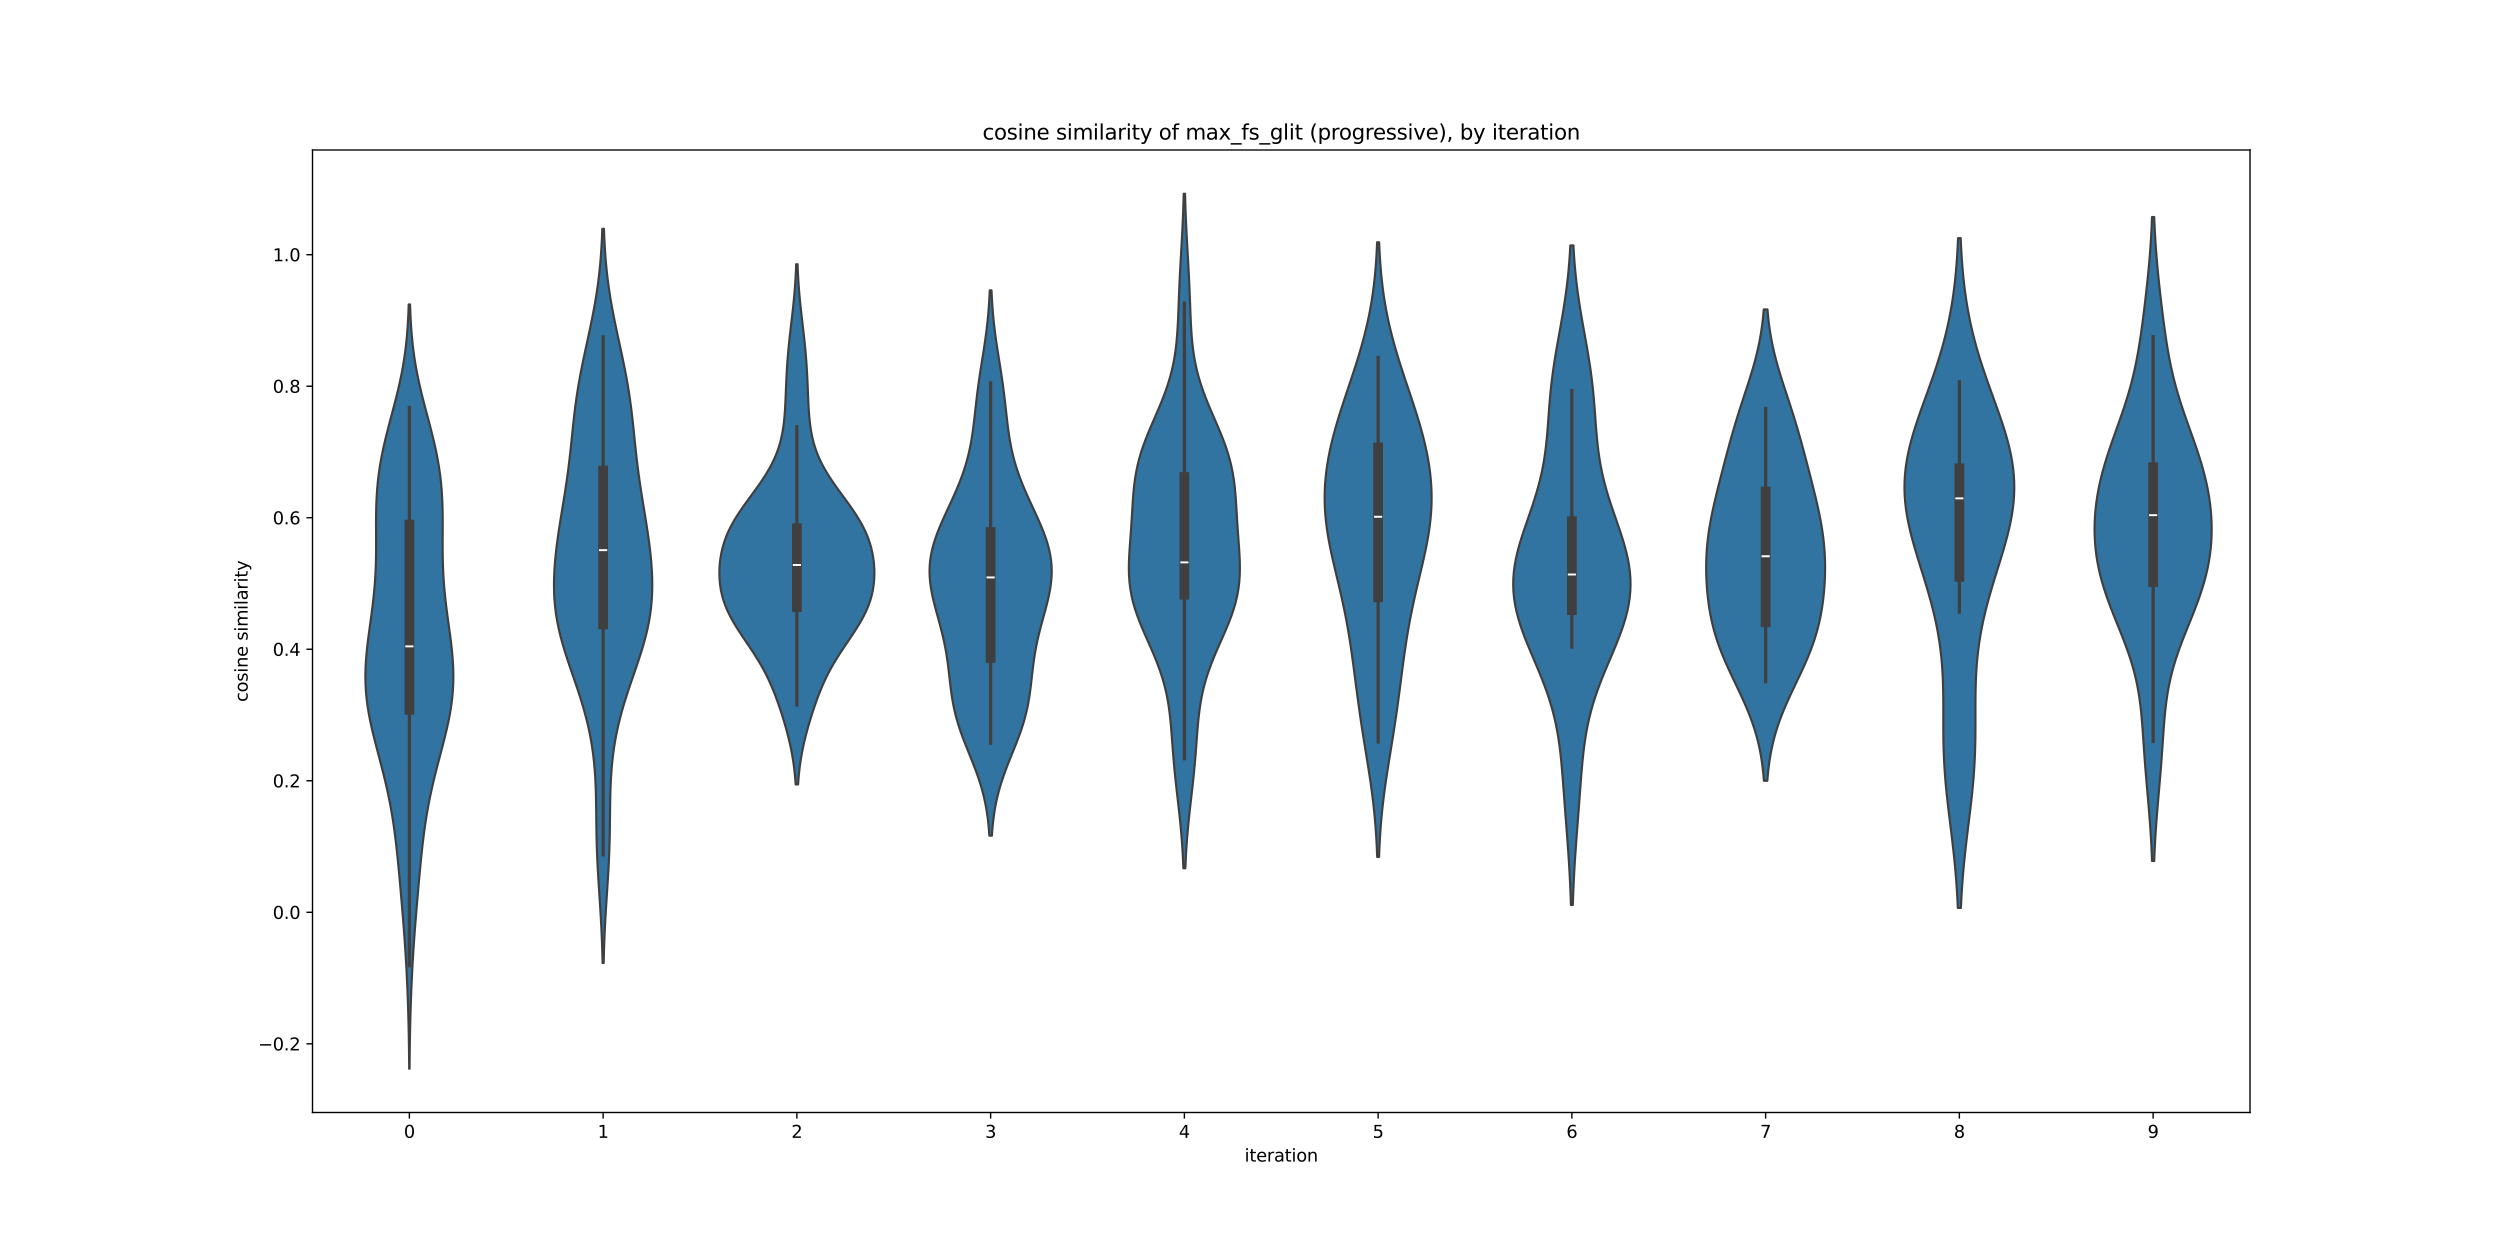 <?xml version="1.0" encoding="utf-8" standalone="no"?>
<!DOCTYPE svg PUBLIC "-//W3C//DTD SVG 1.1//EN"
  "http://www.w3.org/Graphics/SVG/1.1/DTD/svg11.dtd">
<svg xmlns:xlink="http://www.w3.org/1999/xlink" width="1440pt" height="720pt" viewBox="0 0 1440 720" xmlns="http://www.w3.org/2000/svg" version="1.1">
 <defs>
  <style type="text/css">*{stroke-linejoin: round; stroke-linecap: butt}</style>
 </defs>
 <g id="figure_1">
  <g id="patch_1">
   <path d="M 0 720 
L 1440 720 
L 1440 0 
L 0 0 
z
" style="fill: #ffffff"/>
  </g>
  <g id="axes_1">
   <g id="patch_2">
    <path d="M 180 640.8 
L 1296 640.8 
L 1296 86.4 
L 180 86.4 
z
" style="fill: #ffffff"/>
   </g>
   <g id="PolyCollection_1">
    <defs>
     <path id="m0019ccb579" d="M 235.906 -104.4 
L 235.694 -104.4 
L 235.657 -108.847 
L 235.609 -113.294 
L 235.55 -117.741 
L 235.478 -122.188 
L 235.392 -126.635 
L 235.291 -131.082 
L 235.174 -135.529 
L 235.04 -139.976 
L 234.888 -144.423 
L 234.719 -148.87 
L 234.53 -153.317 
L 234.321 -157.764 
L 234.092 -162.211 
L 233.841 -166.658 
L 233.57 -171.105 
L 233.278 -175.552 
L 232.966 -179.999 
L 232.636 -184.446 
L 232.291 -188.893 
L 231.932 -193.34 
L 231.563 -197.787 
L 231.185 -202.234 
L 230.8 -206.681 
L 230.407 -211.128 
L 230.006 -215.575 
L 229.591 -220.022 
L 229.159 -224.469 
L 228.701 -228.916 
L 228.21 -233.363 
L 227.676 -237.81 
L 227.091 -242.257 
L 226.446 -246.704 
L 225.733 -251.151 
L 224.947 -255.598 
L 224.085 -260.045 
L 223.148 -264.492 
L 222.139 -268.939 
L 221.067 -273.386 
L 219.944 -277.833 
L 218.786 -282.28 
L 217.613 -286.727 
L 216.45 -291.174 
L 215.321 -295.621 
L 214.255 -300.068 
L 213.279 -304.515 
L 212.419 -308.962 
L 211.697 -313.409 
L 211.131 -317.856 
L 210.735 -322.303 
L 210.512 -326.75 
L 210.461 -331.197 
L 210.573 -335.644 
L 210.831 -340.091 
L 211.215 -344.537 
L 211.699 -348.984 
L 212.254 -353.431 
L 212.852 -357.878 
L 213.464 -362.325 
L 214.065 -366.772 
L 214.631 -371.219 
L 215.142 -375.666 
L 215.586 -380.113 
L 215.951 -384.56 
L 216.234 -389.007 
L 216.435 -393.454 
L 216.562 -397.901 
L 216.625 -402.348 
L 216.64 -406.795 
L 216.627 -411.242 
L 216.607 -415.689 
L 216.604 -420.136 
L 216.642 -424.583 
L 216.743 -429.03 
L 216.929 -433.477 
L 217.215 -437.924 
L 217.614 -442.371 
L 218.135 -446.818 
L 218.78 -451.265 
L 219.546 -455.712 
L 220.426 -460.159 
L 221.407 -464.606 
L 222.472 -469.053 
L 223.601 -473.5 
L 224.769 -477.947 
L 225.953 -482.394 
L 227.128 -486.841 
L 228.268 -491.288 
L 229.354 -495.735 
L 230.366 -500.182 
L 231.29 -504.629 
L 232.117 -509.076 
L 232.842 -513.523 
L 233.465 -517.97 
L 233.988 -522.417 
L 234.418 -526.864 
L 234.766 -531.311 
L 235.04 -535.758 
L 235.252 -540.205 
L 235.412 -544.652 
L 236.188 -544.652 
L 236.188 -544.652 
L 236.348 -540.205 
L 236.56 -535.758 
L 236.834 -531.311 
L 237.182 -526.864 
L 237.612 -522.417 
L 238.135 -517.97 
L 238.758 -513.523 
L 239.483 -509.076 
L 240.31 -504.629 
L 241.234 -500.182 
L 242.246 -495.735 
L 243.332 -491.288 
L 244.472 -486.841 
L 245.647 -482.394 
L 246.831 -477.947 
L 247.999 -473.5 
L 249.128 -469.053 
L 250.193 -464.606 
L 251.174 -460.159 
L 252.054 -455.712 
L 252.82 -451.265 
L 253.465 -446.818 
L 253.986 -442.371 
L 254.385 -437.924 
L 254.671 -433.477 
L 254.857 -429.03 
L 254.958 -424.583 
L 254.996 -420.136 
L 254.993 -415.689 
L 254.973 -411.242 
L 254.96 -406.795 
L 254.975 -402.348 
L 255.038 -397.901 
L 255.165 -393.454 
L 255.366 -389.007 
L 255.649 -384.56 
L 256.014 -380.113 
L 256.458 -375.666 
L 256.969 -371.219 
L 257.535 -366.772 
L 258.136 -362.325 
L 258.748 -357.878 
L 259.346 -353.431 
L 259.901 -348.984 
L 260.385 -344.537 
L 260.769 -340.091 
L 261.027 -335.644 
L 261.139 -331.197 
L 261.088 -326.75 
L 260.865 -322.303 
L 260.469 -317.856 
L 259.903 -313.409 
L 259.181 -308.962 
L 258.321 -304.515 
L 257.345 -300.068 
L 256.279 -295.621 
L 255.15 -291.174 
L 253.987 -286.727 
L 252.814 -282.28 
L 251.656 -277.833 
L 250.533 -273.386 
L 249.461 -268.939 
L 248.452 -264.492 
L 247.515 -260.045 
L 246.653 -255.598 
L 245.867 -251.151 
L 245.154 -246.704 
L 244.509 -242.257 
L 243.924 -237.81 
L 243.39 -233.363 
L 242.899 -228.916 
L 242.441 -224.469 
L 242.009 -220.022 
L 241.594 -215.575 
L 241.193 -211.128 
L 240.8 -206.681 
L 240.415 -202.234 
L 240.037 -197.787 
L 239.668 -193.34 
L 239.309 -188.893 
L 238.964 -184.446 
L 238.634 -179.999 
L 238.322 -175.552 
L 238.03 -171.105 
L 237.759 -166.658 
L 237.508 -162.211 
L 237.279 -157.764 
L 237.07 -153.317 
L 236.881 -148.87 
L 236.712 -144.423 
L 236.56 -139.976 
L 236.426 -135.529 
L 236.309 -131.082 
L 236.208 -126.635 
L 236.122 -122.188 
L 236.05 -117.741 
L 235.991 -113.294 
L 235.943 -108.847 
L 235.906 -104.4 
z
" style="stroke: #3f3f3f; stroke-width: 1.25"/>
    </defs>
    <g clip-path="url(#pd779f4860d)">
     <use xlink:href="#m0019ccb579" x="0" y="720" style="fill: #3274a1; stroke: #3f3f3f; stroke-width: 1.25"/>
    </g>
   </g>
   <g id="PolyCollection_2">
    <defs>
     <path id="m869ce85e32" d="M 347.712 -165.312 
L 347.088 -165.312 
L 346.986 -169.583 
L 346.86 -173.855 
L 346.709 -178.127 
L 346.532 -182.398 
L 346.327 -186.67 
L 346.098 -190.941 
L 345.847 -195.213 
L 345.578 -199.485 
L 345.3 -203.756 
L 345.019 -208.028 
L 344.743 -212.3 
L 344.482 -216.571 
L 344.244 -220.843 
L 344.035 -225.115 
L 343.859 -229.386 
L 343.718 -233.658 
L 343.612 -237.93 
L 343.534 -242.201 
L 343.477 -246.473 
L 343.43 -250.745 
L 343.381 -255.016 
L 343.314 -259.288 
L 343.214 -263.56 
L 343.066 -267.831 
L 342.854 -272.103 
L 342.567 -276.375 
L 342.19 -280.646 
L 341.715 -284.918 
L 341.134 -289.189 
L 340.441 -293.461 
L 339.632 -297.733 
L 338.707 -302.004 
L 337.668 -306.276 
L 336.522 -310.548 
L 335.276 -314.819 
L 333.945 -319.091 
L 332.545 -323.363 
L 331.098 -327.634 
L 329.627 -331.906 
L 328.161 -336.178 
L 326.729 -340.449 
L 325.359 -344.721 
L 324.079 -348.993 
L 322.915 -353.264 
L 321.889 -357.536 
L 321.015 -361.808 
L 320.303 -366.079 
L 319.759 -370.351 
L 319.381 -374.623 
L 319.162 -378.894 
L 319.093 -383.166 
L 319.161 -387.437 
L 319.353 -391.709 
L 319.655 -395.981 
L 320.052 -400.252 
L 320.531 -404.524 
L 321.08 -408.796 
L 321.685 -413.067 
L 322.334 -417.339 
L 323.013 -421.611 
L 323.709 -425.882 
L 324.409 -430.154 
L 325.099 -434.426 
L 325.767 -438.697 
L 326.404 -442.969 
L 327.001 -447.241 
L 327.557 -451.512 
L 328.071 -455.784 
L 328.55 -460.056 
L 329.002 -464.327 
L 329.441 -468.599 
L 329.88 -472.87 
L 330.335 -477.142 
L 330.819 -481.414 
L 331.347 -485.685 
L 331.927 -489.957 
L 332.566 -494.229 
L 333.266 -498.5 
L 334.025 -502.772 
L 334.838 -507.044 
L 335.698 -511.315 
L 336.592 -515.587 
L 337.508 -519.859 
L 338.434 -524.13 
L 339.354 -528.402 
L 340.256 -532.674 
L 341.127 -536.945 
L 341.954 -541.217 
L 342.728 -545.489 
L 343.442 -549.76 
L 344.091 -554.032 
L 344.669 -558.304 
L 345.178 -562.575 
L 345.617 -566.847 
L 345.991 -571.118 
L 346.303 -575.39 
L 346.559 -579.662 
L 346.765 -583.933 
L 346.928 -588.205 
L 347.872 -588.205 
L 347.872 -588.205 
L 348.035 -583.933 
L 348.241 -579.662 
L 348.497 -575.39 
L 348.809 -571.118 
L 349.183 -566.847 
L 349.622 -562.575 
L 350.131 -558.304 
L 350.709 -554.032 
L 351.358 -549.76 
L 352.072 -545.489 
L 352.846 -541.217 
L 353.673 -536.945 
L 354.544 -532.674 
L 355.446 -528.402 
L 356.366 -524.13 
L 357.292 -519.859 
L 358.208 -515.587 
L 359.102 -511.315 
L 359.962 -507.044 
L 360.775 -502.772 
L 361.534 -498.5 
L 362.234 -494.229 
L 362.873 -489.957 
L 363.453 -485.685 
L 363.981 -481.414 
L 364.465 -477.142 
L 364.92 -472.87 
L 365.359 -468.599 
L 365.798 -464.327 
L 366.25 -460.056 
L 366.729 -455.784 
L 367.243 -451.512 
L 367.799 -447.241 
L 368.396 -442.969 
L 369.033 -438.697 
L 369.701 -434.426 
L 370.391 -430.154 
L 371.091 -425.882 
L 371.787 -421.611 
L 372.466 -417.339 
L 373.115 -413.067 
L 373.72 -408.796 
L 374.269 -404.524 
L 374.748 -400.252 
L 375.145 -395.981 
L 375.447 -391.709 
L 375.639 -387.437 
L 375.707 -383.166 
L 375.638 -378.894 
L 375.419 -374.623 
L 375.041 -370.351 
L 374.497 -366.079 
L 373.785 -361.808 
L 372.911 -357.536 
L 371.885 -353.264 
L 370.721 -348.993 
L 369.441 -344.721 
L 368.071 -340.449 
L 366.639 -336.178 
L 365.173 -331.906 
L 363.702 -327.634 
L 362.255 -323.363 
L 360.855 -319.091 
L 359.524 -314.819 
L 358.278 -310.548 
L 357.132 -306.276 
L 356.093 -302.004 
L 355.168 -297.733 
L 354.359 -293.461 
L 353.666 -289.189 
L 353.085 -284.918 
L 352.61 -280.646 
L 352.233 -276.375 
L 351.946 -272.103 
L 351.734 -267.831 
L 351.586 -263.56 
L 351.486 -259.288 
L 351.419 -255.016 
L 351.37 -250.745 
L 351.323 -246.473 
L 351.266 -242.201 
L 351.188 -237.93 
L 351.082 -233.658 
L 350.941 -229.386 
L 350.765 -225.115 
L 350.556 -220.843 
L 350.318 -216.571 
L 350.057 -212.3 
L 349.781 -208.028 
L 349.5 -203.756 
L 349.222 -199.485 
L 348.953 -195.213 
L 348.702 -190.941 
L 348.473 -186.67 
L 348.268 -182.398 
L 348.091 -178.127 
L 347.94 -173.855 
L 347.814 -169.583 
L 347.712 -165.312 
z
" style="stroke: #3f3f3f; stroke-width: 1.25"/>
    </defs>
    <g clip-path="url(#pd779f4860d)">
     <use xlink:href="#m869ce85e32" x="0" y="720" style="fill: #3274a1; stroke: #3f3f3f; stroke-width: 1.25"/>
    </g>
   </g>
   <g id="PolyCollection_3">
    <defs>
     <path id="mc23aa05e83" d="M 459.697 -268.161 
L 458.303 -268.161 
L 458.08 -271.188 
L 457.806 -274.215 
L 457.473 -277.241 
L 457.078 -280.268 
L 456.616 -283.294 
L 456.085 -286.321 
L 455.486 -289.348 
L 454.821 -292.374 
L 454.094 -295.401 
L 453.309 -298.428 
L 452.472 -301.454 
L 451.588 -304.481 
L 450.66 -307.508 
L 449.689 -310.534 
L 448.673 -313.561 
L 447.606 -316.587 
L 446.481 -319.614 
L 445.284 -322.641 
L 444.003 -325.667 
L 442.624 -328.694 
L 441.137 -331.721 
L 439.535 -334.747 
L 437.816 -337.774 
L 435.986 -340.801 
L 434.061 -343.827 
L 432.063 -346.854 
L 430.023 -349.88 
L 427.98 -352.907 
L 425.972 -355.934 
L 424.043 -358.96 
L 422.232 -361.987 
L 420.574 -365.014 
L 419.096 -368.04 
L 417.816 -371.067 
L 416.745 -374.094 
L 415.884 -377.12 
L 415.227 -380.147 
L 414.762 -383.173 
L 414.477 -386.2 
L 414.36 -389.227 
L 414.402 -392.253 
L 414.599 -395.28 
L 414.952 -398.307 
L 415.467 -401.333 
L 416.153 -404.36 
L 417.021 -407.387 
L 418.081 -410.413 
L 419.34 -413.44 
L 420.798 -416.466 
L 422.448 -419.493 
L 424.272 -422.52 
L 426.248 -425.546 
L 428.343 -428.573 
L 430.518 -431.6 
L 432.732 -434.626 
L 434.94 -437.653 
L 437.101 -440.68 
L 439.175 -443.706 
L 441.128 -446.733 
L 442.934 -449.759 
L 444.572 -452.786 
L 446.03 -455.813 
L 447.303 -458.839 
L 448.396 -461.866 
L 449.314 -464.893 
L 450.073 -467.919 
L 450.687 -470.946 
L 451.177 -473.973 
L 451.562 -476.999 
L 451.86 -480.026 
L 452.093 -483.052 
L 452.276 -486.079 
L 452.426 -489.106 
L 452.556 -492.132 
L 452.678 -495.159 
L 452.802 -498.186 
L 452.936 -501.212 
L 453.086 -504.239 
L 453.257 -507.266 
L 453.452 -510.292 
L 453.673 -513.319 
L 453.922 -516.345 
L 454.197 -519.372 
L 454.496 -522.399 
L 454.817 -525.425 
L 455.154 -528.452 
L 455.503 -531.479 
L 455.856 -534.505 
L 456.208 -537.532 
L 456.552 -540.559 
L 456.882 -543.585 
L 457.193 -546.612 
L 457.48 -549.638 
L 457.74 -552.665 
L 457.971 -555.692 
L 458.172 -558.718 
L 458.344 -561.745 
L 458.489 -564.772 
L 458.608 -567.798 
L 459.392 -567.798 
L 459.392 -567.798 
L 459.511 -564.772 
L 459.656 -561.745 
L 459.828 -558.718 
L 460.029 -555.692 
L 460.26 -552.665 
L 460.52 -549.638 
L 460.807 -546.612 
L 461.118 -543.585 
L 461.448 -540.559 
L 461.792 -537.532 
L 462.144 -534.505 
L 462.497 -531.479 
L 462.846 -528.452 
L 463.183 -525.425 
L 463.504 -522.399 
L 463.803 -519.372 
L 464.078 -516.345 
L 464.327 -513.319 
L 464.548 -510.292 
L 464.743 -507.266 
L 464.914 -504.239 
L 465.064 -501.212 
L 465.198 -498.186 
L 465.322 -495.159 
L 465.444 -492.132 
L 465.574 -489.106 
L 465.724 -486.079 
L 465.907 -483.052 
L 466.14 -480.026 
L 466.438 -476.999 
L 466.823 -473.973 
L 467.313 -470.946 
L 467.927 -467.919 
L 468.686 -464.893 
L 469.604 -461.866 
L 470.697 -458.839 
L 471.97 -455.813 
L 473.428 -452.786 
L 475.066 -449.759 
L 476.872 -446.733 
L 478.825 -443.706 
L 480.899 -440.68 
L 483.06 -437.653 
L 485.268 -434.626 
L 487.482 -431.6 
L 489.657 -428.573 
L 491.752 -425.546 
L 493.728 -422.52 
L 495.552 -419.493 
L 497.202 -416.466 
L 498.66 -413.44 
L 499.919 -410.413 
L 500.979 -407.387 
L 501.847 -404.36 
L 502.533 -401.333 
L 503.048 -398.307 
L 503.401 -395.28 
L 503.598 -392.253 
L 503.64 -389.227 
L 503.523 -386.2 
L 503.238 -383.173 
L 502.773 -380.147 
L 502.116 -377.12 
L 501.255 -374.094 
L 500.184 -371.067 
L 498.904 -368.04 
L 497.426 -365.014 
L 495.768 -361.987 
L 493.957 -358.96 
L 492.028 -355.934 
L 490.02 -352.907 
L 487.977 -349.88 
L 485.937 -346.854 
L 483.939 -343.827 
L 482.014 -340.801 
L 480.184 -337.774 
L 478.465 -334.747 
L 476.863 -331.721 
L 475.376 -328.694 
L 473.997 -325.667 
L 472.716 -322.641 
L 471.519 -319.614 
L 470.394 -316.587 
L 469.327 -313.561 
L 468.311 -310.534 
L 467.34 -307.508 
L 466.412 -304.481 
L 465.528 -301.454 
L 464.691 -298.428 
L 463.906 -295.401 
L 463.179 -292.374 
L 462.514 -289.348 
L 461.915 -286.321 
L 461.384 -283.294 
L 460.922 -280.268 
L 460.527 -277.241 
L 460.194 -274.215 
L 459.92 -271.188 
L 459.697 -268.161 
z
" style="stroke: #3f3f3f; stroke-width: 1.25"/>
    </defs>
    <g clip-path="url(#pd779f4860d)">
     <use xlink:href="#mc23aa05e83" x="0" y="720" style="fill: #3274a1; stroke: #3f3f3f; stroke-width: 1.25"/>
    </g>
   </g>
   <g id="PolyCollection_4">
    <defs>
     <path id="m55749b2c5a" d="M 571.33 -238.663 
L 569.87 -238.663 
L 569.639 -241.835 
L 569.351 -245.008 
L 568.996 -248.181 
L 568.567 -251.353 
L 568.053 -254.526 
L 567.449 -257.699 
L 566.749 -260.871 
L 565.949 -264.044 
L 565.052 -267.217 
L 564.058 -270.389 
L 562.978 -273.562 
L 561.821 -276.735 
L 560.604 -279.907 
L 559.344 -283.08 
L 558.064 -286.252 
L 556.786 -289.425 
L 555.533 -292.598 
L 554.328 -295.77 
L 553.191 -298.943 
L 552.14 -302.116 
L 551.187 -305.288 
L 550.338 -308.461 
L 549.596 -311.634 
L 548.955 -314.806 
L 548.407 -317.979 
L 547.935 -321.152 
L 547.523 -324.324 
L 547.149 -327.497 
L 546.791 -330.67 
L 546.428 -333.842 
L 546.038 -337.015 
L 545.605 -340.188 
L 545.114 -343.36 
L 544.557 -346.533 
L 543.927 -349.706 
L 543.227 -352.878 
L 542.462 -356.051 
L 541.644 -359.223 
L 540.789 -362.396 
L 539.917 -365.569 
L 539.052 -368.741 
L 538.22 -371.914 
L 537.449 -375.087 
L 536.766 -378.259 
L 536.199 -381.432 
L 535.77 -384.605 
L 535.502 -387.777 
L 535.41 -390.95 
L 535.507 -394.123 
L 535.797 -397.295 
L 536.28 -400.468 
L 536.952 -403.641 
L 537.799 -406.813 
L 538.807 -409.986 
L 539.954 -413.159 
L 541.219 -416.331 
L 542.574 -419.504 
L 543.996 -422.677 
L 545.456 -425.849 
L 546.929 -429.022 
L 548.392 -432.194 
L 549.823 -435.367 
L 551.201 -438.54 
L 552.51 -441.712 
L 553.737 -444.885 
L 554.873 -448.058 
L 555.91 -451.23 
L 556.846 -454.403 
L 557.68 -457.576 
L 558.418 -460.748 
L 559.064 -463.921 
L 559.63 -467.094 
L 560.126 -470.266 
L 560.565 -473.439 
L 560.962 -476.612 
L 561.331 -479.784 
L 561.686 -482.957 
L 562.04 -486.13 
L 562.402 -489.302 
L 562.782 -492.475 
L 563.184 -495.648 
L 563.612 -498.82 
L 564.066 -501.993 
L 564.541 -505.166 
L 565.034 -508.338 
L 565.537 -511.511 
L 566.043 -514.683 
L 566.543 -517.856 
L 567.029 -521.029 
L 567.493 -524.201 
L 567.929 -527.374 
L 568.332 -530.547 
L 568.698 -533.719 
L 569.024 -536.892 
L 569.312 -540.065 
L 569.56 -543.237 
L 569.771 -546.41 
L 569.948 -549.583 
L 570.094 -552.755 
L 571.106 -552.755 
L 571.106 -552.755 
L 571.252 -549.583 
L 571.429 -546.41 
L 571.64 -543.237 
L 571.888 -540.065 
L 572.176 -536.892 
L 572.502 -533.719 
L 572.868 -530.547 
L 573.271 -527.374 
L 573.707 -524.201 
L 574.171 -521.029 
L 574.657 -517.856 
L 575.157 -514.683 
L 575.663 -511.511 
L 576.166 -508.338 
L 576.659 -505.166 
L 577.134 -501.993 
L 577.588 -498.82 
L 578.016 -495.648 
L 578.418 -492.475 
L 578.798 -489.302 
L 579.16 -486.13 
L 579.514 -482.957 
L 579.869 -479.784 
L 580.238 -476.612 
L 580.635 -473.439 
L 581.074 -470.266 
L 581.57 -467.094 
L 582.136 -463.921 
L 582.782 -460.748 
L 583.52 -457.576 
L 584.354 -454.403 
L 585.29 -451.23 
L 586.327 -448.058 
L 587.463 -444.885 
L 588.69 -441.712 
L 589.999 -438.54 
L 591.377 -435.367 
L 592.808 -432.194 
L 594.271 -429.022 
L 595.744 -425.849 
L 597.204 -422.677 
L 598.626 -419.504 
L 599.981 -416.331 
L 601.246 -413.159 
L 602.393 -409.986 
L 603.401 -406.813 
L 604.248 -403.641 
L 604.92 -400.468 
L 605.403 -397.295 
L 605.693 -394.123 
L 605.79 -390.95 
L 605.698 -387.777 
L 605.43 -384.605 
L 605.001 -381.432 
L 604.434 -378.259 
L 603.751 -375.087 
L 602.98 -371.914 
L 602.148 -368.741 
L 601.283 -365.569 
L 600.411 -362.396 
L 599.556 -359.223 
L 598.738 -356.051 
L 597.973 -352.878 
L 597.273 -349.706 
L 596.643 -346.533 
L 596.086 -343.36 
L 595.595 -340.188 
L 595.162 -337.015 
L 594.772 -333.842 
L 594.409 -330.67 
L 594.051 -327.497 
L 593.677 -324.324 
L 593.265 -321.152 
L 592.793 -317.979 
L 592.245 -314.806 
L 591.604 -311.634 
L 590.862 -308.461 
L 590.013 -305.288 
L 589.06 -302.116 
L 588.009 -298.943 
L 586.872 -295.77 
L 585.667 -292.598 
L 584.414 -289.425 
L 583.136 -286.252 
L 581.856 -283.08 
L 580.596 -279.907 
L 579.379 -276.735 
L 578.222 -273.562 
L 577.142 -270.389 
L 576.149 -267.217 
L 575.251 -264.044 
L 574.451 -260.871 
L 573.751 -257.699 
L 573.147 -254.526 
L 572.633 -251.353 
L 572.204 -248.181 
L 571.849 -245.008 
L 571.561 -241.835 
L 571.33 -238.663 
z
" style="stroke: #3f3f3f; stroke-width: 1.25"/>
    </defs>
    <g clip-path="url(#pd779f4860d)">
     <use xlink:href="#m55749b2c5a" x="0" y="720" style="fill: #3274a1; stroke: #3f3f3f; stroke-width: 1.25"/>
    </g>
   </g>
   <g id="PolyCollection_5">
    <defs>
     <path id="m78aff48041" d="M 682.767 -219.906 
L 681.633 -219.906 
L 681.467 -223.83 
L 681.268 -227.754 
L 681.031 -231.678 
L 680.756 -235.602 
L 680.442 -239.527 
L 680.091 -243.451 
L 679.706 -247.375 
L 679.293 -251.299 
L 678.858 -255.223 
L 678.41 -259.147 
L 677.959 -263.072 
L 677.515 -266.996 
L 677.086 -270.92 
L 676.682 -274.844 
L 676.305 -278.768 
L 675.959 -282.693 
L 675.64 -286.617 
L 675.342 -290.541 
L 675.052 -294.465 
L 674.754 -298.389 
L 674.427 -302.313 
L 674.048 -306.238 
L 673.592 -310.162 
L 673.036 -314.086 
L 672.357 -318.01 
L 671.536 -321.934 
L 670.56 -325.859 
L 669.423 -329.783 
L 668.129 -333.707 
L 666.688 -337.631 
L 665.122 -341.555 
L 663.46 -345.48 
L 661.739 -349.404 
L 660.003 -353.328 
L 658.299 -357.252 
L 656.673 -361.176 
L 655.17 -365.1 
L 653.832 -369.025 
L 652.688 -372.949 
L 651.761 -376.873 
L 651.06 -380.797 
L 650.581 -384.721 
L 650.31 -388.646 
L 650.221 -392.57 
L 650.281 -396.494 
L 650.451 -400.418 
L 650.695 -404.342 
L 650.976 -408.267 
L 651.265 -412.191 
L 651.543 -416.115 
L 651.8 -420.039 
L 652.038 -423.963 
L 652.272 -427.887 
L 652.524 -431.812 
L 652.822 -435.736 
L 653.2 -439.66 
L 653.689 -443.584 
L 654.319 -447.508 
L 655.109 -451.433 
L 656.074 -455.357 
L 657.214 -459.281 
L 658.521 -463.205 
L 659.975 -467.129 
L 661.547 -471.053 
L 663.202 -474.978 
L 664.899 -478.902 
L 666.598 -482.826 
L 668.258 -486.75 
L 669.843 -490.674 
L 671.32 -494.599 
L 672.665 -498.523 
L 673.862 -502.447 
L 674.903 -506.371 
L 675.786 -510.295 
L 676.518 -514.22 
L 677.11 -518.144 
L 677.579 -522.068 
L 677.944 -525.992 
L 678.227 -529.916 
L 678.449 -533.84 
L 678.628 -537.765 
L 678.784 -541.689 
L 678.93 -545.613 
L 679.079 -549.537 
L 679.238 -553.461 
L 679.411 -557.386 
L 679.6 -561.31 
L 679.804 -565.234 
L 680.019 -569.158 
L 680.242 -573.082 
L 680.466 -577.007 
L 680.686 -580.931 
L 680.897 -584.855 
L 681.096 -588.779 
L 681.278 -592.703 
L 681.442 -596.627 
L 681.586 -600.552 
L 681.71 -604.476 
L 681.815 -608.4 
L 682.585 -608.4 
L 682.585 -608.4 
L 682.69 -604.476 
L 682.814 -600.552 
L 682.958 -596.627 
L 683.122 -592.703 
L 683.304 -588.779 
L 683.503 -584.855 
L 683.714 -580.931 
L 683.934 -577.007 
L 684.158 -573.082 
L 684.381 -569.158 
L 684.596 -565.234 
L 684.8 -561.31 
L 684.989 -557.386 
L 685.162 -553.461 
L 685.321 -549.537 
L 685.47 -545.613 
L 685.616 -541.689 
L 685.772 -537.765 
L 685.951 -533.84 
L 686.173 -529.916 
L 686.456 -525.992 
L 686.821 -522.068 
L 687.29 -518.144 
L 687.882 -514.22 
L 688.614 -510.295 
L 689.497 -506.371 
L 690.538 -502.447 
L 691.735 -498.523 
L 693.08 -494.599 
L 694.557 -490.674 
L 696.142 -486.75 
L 697.802 -482.826 
L 699.501 -478.902 
L 701.198 -474.978 
L 702.853 -471.053 
L 704.425 -467.129 
L 705.879 -463.205 
L 707.186 -459.281 
L 708.326 -455.357 
L 709.291 -451.433 
L 710.081 -447.508 
L 710.711 -443.584 
L 711.2 -439.66 
L 711.578 -435.736 
L 711.876 -431.812 
L 712.128 -427.887 
L 712.362 -423.963 
L 712.6 -420.039 
L 712.857 -416.115 
L 713.135 -412.191 
L 713.424 -408.267 
L 713.705 -404.342 
L 713.949 -400.418 
L 714.119 -396.494 
L 714.179 -392.57 
L 714.09 -388.646 
L 713.819 -384.721 
L 713.34 -380.797 
L 712.639 -376.873 
L 711.712 -372.949 
L 710.568 -369.025 
L 709.23 -365.1 
L 707.727 -361.176 
L 706.101 -357.252 
L 704.397 -353.328 
L 702.661 -349.404 
L 700.94 -345.48 
L 699.278 -341.555 
L 697.712 -337.631 
L 696.271 -333.707 
L 694.977 -329.783 
L 693.84 -325.859 
L 692.864 -321.934 
L 692.043 -318.01 
L 691.364 -314.086 
L 690.808 -310.162 
L 690.352 -306.238 
L 689.973 -302.313 
L 689.646 -298.389 
L 689.348 -294.465 
L 689.058 -290.541 
L 688.76 -286.617 
L 688.441 -282.693 
L 688.095 -278.768 
L 687.718 -274.844 
L 687.314 -270.92 
L 686.885 -266.996 
L 686.441 -263.072 
L 685.99 -259.147 
L 685.542 -255.223 
L 685.107 -251.299 
L 684.694 -247.375 
L 684.309 -243.451 
L 683.958 -239.527 
L 683.644 -235.602 
L 683.369 -231.678 
L 683.132 -227.754 
L 682.933 -223.83 
L 682.767 -219.906 
z
" style="stroke: #3f3f3f; stroke-width: 1.25"/>
    </defs>
    <g clip-path="url(#pd779f4860d)">
     <use xlink:href="#m78aff48041" x="0" y="720" style="fill: #3274a1; stroke: #3f3f3f; stroke-width: 1.25"/>
    </g>
   </g>
   <g id="PolyCollection_6">
    <defs>
     <path id="ma8e8657b84" d="M 794.342 -226.396 
L 793.258 -226.396 
L 793.119 -229.972 
L 792.954 -233.548 
L 792.758 -237.124 
L 792.531 -240.701 
L 792.27 -244.277 
L 791.973 -247.853 
L 791.638 -251.429 
L 791.267 -255.006 
L 790.859 -258.582 
L 790.417 -262.158 
L 789.941 -265.734 
L 789.437 -269.31 
L 788.908 -272.887 
L 788.358 -276.463 
L 787.793 -280.039 
L 787.217 -283.615 
L 786.637 -287.191 
L 786.058 -290.768 
L 785.483 -294.344 
L 784.917 -297.92 
L 784.363 -301.496 
L 783.823 -305.073 
L 783.299 -308.649 
L 782.791 -312.225 
L 782.297 -315.801 
L 781.815 -319.377 
L 781.344 -322.954 
L 780.879 -326.53 
L 780.417 -330.106 
L 779.952 -333.682 
L 779.479 -337.258 
L 778.995 -340.835 
L 778.492 -344.411 
L 777.967 -347.987 
L 777.415 -351.563 
L 776.833 -355.14 
L 776.216 -358.716 
L 775.564 -362.292 
L 774.875 -365.868 
L 774.149 -369.444 
L 773.388 -373.021 
L 772.597 -376.597 
L 771.779 -380.173 
L 770.941 -383.749 
L 770.093 -387.325 
L 769.243 -390.902 
L 768.402 -394.478 
L 767.583 -398.054 
L 766.797 -401.63 
L 766.056 -405.207 
L 765.373 -408.783 
L 764.759 -412.359 
L 764.224 -415.935 
L 763.778 -419.511 
L 763.426 -423.088 
L 763.176 -426.664 
L 763.031 -430.24 
L 762.993 -433.816 
L 763.063 -437.392 
L 763.241 -440.969 
L 763.524 -444.545 
L 763.911 -448.121 
L 764.397 -451.697 
L 764.979 -455.274 
L 765.652 -458.85 
L 766.409 -462.426 
L 767.247 -466.002 
L 768.157 -469.578 
L 769.133 -473.155 
L 770.168 -476.731 
L 771.253 -480.307 
L 772.379 -483.883 
L 773.539 -487.459 
L 774.722 -491.036 
L 775.918 -494.612 
L 777.119 -498.188 
L 778.316 -501.764 
L 779.499 -505.341 
L 780.66 -508.917 
L 781.791 -512.493 
L 782.885 -516.069 
L 783.936 -519.645 
L 784.939 -523.222 
L 785.888 -526.798 
L 786.78 -530.374 
L 787.613 -533.95 
L 788.384 -537.526 
L 789.093 -541.103 
L 789.739 -544.679 
L 790.323 -548.255 
L 790.846 -551.831 
L 791.311 -555.408 
L 791.72 -558.984 
L 792.077 -562.56 
L 792.385 -566.136 
L 792.649 -569.712 
L 792.872 -573.289 
L 793.059 -576.865 
L 793.214 -580.441 
L 794.386 -580.441 
L 794.386 -580.441 
L 794.541 -576.865 
L 794.728 -573.289 
L 794.951 -569.712 
L 795.215 -566.136 
L 795.523 -562.56 
L 795.88 -558.984 
L 796.289 -555.408 
L 796.754 -551.831 
L 797.277 -548.255 
L 797.861 -544.679 
L 798.507 -541.103 
L 799.216 -537.526 
L 799.987 -533.95 
L 800.82 -530.374 
L 801.712 -526.798 
L 802.661 -523.222 
L 803.664 -519.645 
L 804.715 -516.069 
L 805.809 -512.493 
L 806.94 -508.917 
L 808.101 -505.341 
L 809.284 -501.764 
L 810.481 -498.188 
L 811.682 -494.612 
L 812.878 -491.036 
L 814.061 -487.459 
L 815.221 -483.883 
L 816.347 -480.307 
L 817.432 -476.731 
L 818.467 -473.155 
L 819.443 -469.578 
L 820.353 -466.002 
L 821.191 -462.426 
L 821.948 -458.85 
L 822.621 -455.274 
L 823.203 -451.697 
L 823.689 -448.121 
L 824.076 -444.545 
L 824.359 -440.969 
L 824.537 -437.392 
L 824.607 -433.816 
L 824.569 -430.24 
L 824.424 -426.664 
L 824.174 -423.088 
L 823.822 -419.511 
L 823.376 -415.935 
L 822.841 -412.359 
L 822.227 -408.783 
L 821.544 -405.207 
L 820.803 -401.63 
L 820.017 -398.054 
L 819.198 -394.478 
L 818.357 -390.902 
L 817.507 -387.325 
L 816.659 -383.749 
L 815.821 -380.173 
L 815.003 -376.597 
L 814.212 -373.021 
L 813.451 -369.444 
L 812.725 -365.868 
L 812.036 -362.292 
L 811.384 -358.716 
L 810.767 -355.14 
L 810.185 -351.563 
L 809.633 -347.987 
L 809.108 -344.411 
L 808.605 -340.835 
L 808.121 -337.258 
L 807.648 -333.682 
L 807.183 -330.106 
L 806.721 -326.53 
L 806.256 -322.954 
L 805.785 -319.377 
L 805.303 -315.801 
L 804.809 -312.225 
L 804.301 -308.649 
L 803.777 -305.073 
L 803.237 -301.496 
L 802.683 -297.92 
L 802.117 -294.344 
L 801.542 -290.768 
L 800.963 -287.191 
L 800.383 -283.615 
L 799.807 -280.039 
L 799.242 -276.463 
L 798.692 -272.887 
L 798.163 -269.31 
L 797.659 -265.734 
L 797.183 -262.158 
L 796.741 -258.582 
L 796.333 -255.006 
L 795.962 -251.429 
L 795.627 -247.853 
L 795.33 -244.277 
L 795.069 -240.701 
L 794.842 -237.124 
L 794.646 -233.548 
L 794.481 -229.972 
L 794.342 -226.396 
z
" style="stroke: #3f3f3f; stroke-width: 1.25"/>
    </defs>
    <g clip-path="url(#pd779f4860d)">
     <use xlink:href="#ma8e8657b84" x="0" y="720" style="fill: #3274a1; stroke: #3f3f3f; stroke-width: 1.25"/>
    </g>
   </g>
   <g id="PolyCollection_7">
    <defs>
     <path id="md7bcf7c489" d="M 905.946 -198.721 
L 904.854 -198.721 
L 904.729 -202.558 
L 904.585 -206.396 
L 904.421 -210.234 
L 904.235 -214.071 
L 904.029 -217.909 
L 903.804 -221.746 
L 903.56 -225.584 
L 903.3 -229.421 
L 903.027 -233.259 
L 902.743 -237.096 
L 902.453 -240.934 
L 902.16 -244.771 
L 901.865 -248.609 
L 901.573 -252.447 
L 901.283 -256.284 
L 900.997 -260.122 
L 900.712 -263.959 
L 900.424 -267.797 
L 900.129 -271.634 
L 899.818 -275.472 
L 899.483 -279.309 
L 899.111 -283.147 
L 898.692 -286.984 
L 898.212 -290.822 
L 897.657 -294.66 
L 897.017 -298.497 
L 896.28 -302.335 
L 895.436 -306.172 
L 894.479 -310.01 
L 893.407 -313.847 
L 892.22 -317.685 
L 890.923 -321.522 
L 889.524 -325.36 
L 888.038 -329.197 
L 886.482 -333.035 
L 884.877 -336.873 
L 883.248 -340.71 
L 881.621 -344.548 
L 880.026 -348.385 
L 878.492 -352.223 
L 877.05 -356.06 
L 875.728 -359.898 
L 874.554 -363.735 
L 873.551 -367.573 
L 872.742 -371.41 
L 872.142 -375.248 
L 871.762 -379.086 
L 871.61 -382.923 
L 871.684 -386.761 
L 871.981 -390.598 
L 872.489 -394.436 
L 873.192 -398.273 
L 874.069 -402.111 
L 875.095 -405.948 
L 876.243 -409.786 
L 877.483 -413.623 
L 878.782 -417.461 
L 880.111 -421.299 
L 881.439 -425.136 
L 882.739 -428.974 
L 883.985 -432.811 
L 885.156 -436.649 
L 886.238 -440.486 
L 887.217 -444.324 
L 888.088 -448.161 
L 888.85 -451.999 
L 889.505 -455.836 
L 890.063 -459.674 
L 890.533 -463.511 
L 890.931 -467.349 
L 891.274 -471.187 
L 891.578 -475.024 
L 891.862 -478.862 
L 892.143 -482.699 
L 892.436 -486.537 
L 892.756 -490.374 
L 893.113 -494.212 
L 893.515 -498.049 
L 893.967 -501.887 
L 894.47 -505.724 
L 895.022 -509.562 
L 895.619 -513.4 
L 896.254 -517.237 
L 896.917 -521.075 
L 897.6 -524.912 
L 898.29 -528.75 
L 898.978 -532.587 
L 899.653 -536.425 
L 900.306 -540.262 
L 900.927 -544.1 
L 901.511 -547.937 
L 902.051 -551.775 
L 902.545 -555.613 
L 902.99 -559.45 
L 903.386 -563.288 
L 903.734 -567.125 
L 904.036 -570.963 
L 904.295 -574.8 
L 904.513 -578.638 
L 906.287 -578.638 
L 906.287 -578.638 
L 906.505 -574.8 
L 906.764 -570.963 
L 907.066 -567.125 
L 907.414 -563.288 
L 907.81 -559.45 
L 908.255 -555.613 
L 908.749 -551.775 
L 909.289 -547.937 
L 909.873 -544.1 
L 910.494 -540.262 
L 911.147 -536.425 
L 911.822 -532.587 
L 912.51 -528.75 
L 913.2 -524.912 
L 913.883 -521.075 
L 914.546 -517.237 
L 915.181 -513.4 
L 915.778 -509.562 
L 916.33 -505.724 
L 916.833 -501.887 
L 917.285 -498.049 
L 917.687 -494.212 
L 918.044 -490.374 
L 918.364 -486.537 
L 918.657 -482.699 
L 918.938 -478.862 
L 919.222 -475.024 
L 919.526 -471.187 
L 919.869 -467.349 
L 920.267 -463.511 
L 920.737 -459.674 
L 921.295 -455.836 
L 921.95 -451.999 
L 922.712 -448.161 
L 923.583 -444.324 
L 924.562 -440.486 
L 925.644 -436.649 
L 926.815 -432.811 
L 928.061 -428.974 
L 929.361 -425.136 
L 930.689 -421.299 
L 932.018 -417.461 
L 933.317 -413.623 
L 934.557 -409.786 
L 935.705 -405.948 
L 936.731 -402.111 
L 937.608 -398.273 
L 938.311 -394.436 
L 938.819 -390.598 
L 939.116 -386.761 
L 939.19 -382.923 
L 939.038 -379.086 
L 938.658 -375.248 
L 938.058 -371.41 
L 937.249 -367.573 
L 936.246 -363.735 
L 935.072 -359.898 
L 933.75 -356.06 
L 932.308 -352.223 
L 930.774 -348.385 
L 929.179 -344.548 
L 927.552 -340.71 
L 925.923 -336.873 
L 924.318 -333.035 
L 922.762 -329.197 
L 921.276 -325.36 
L 919.877 -321.522 
L 918.58 -317.685 
L 917.393 -313.847 
L 916.321 -310.01 
L 915.364 -306.172 
L 914.52 -302.335 
L 913.783 -298.497 
L 913.143 -294.66 
L 912.588 -290.822 
L 912.108 -286.984 
L 911.689 -283.147 
L 911.317 -279.309 
L 910.982 -275.472 
L 910.671 -271.634 
L 910.376 -267.797 
L 910.088 -263.959 
L 909.803 -260.122 
L 909.517 -256.284 
L 909.227 -252.447 
L 908.935 -248.609 
L 908.64 -244.771 
L 908.347 -240.934 
L 908.057 -237.096 
L 907.773 -233.259 
L 907.5 -229.421 
L 907.24 -225.584 
L 906.996 -221.746 
L 906.771 -217.909 
L 906.565 -214.071 
L 906.379 -210.234 
L 906.215 -206.396 
L 906.071 -202.558 
L 905.946 -198.721 
z
" style="stroke: #3f3f3f; stroke-width: 1.25"/>
    </defs>
    <g clip-path="url(#pd779f4860d)">
     <use xlink:href="#md7bcf7c489" x="0" y="720" style="fill: #3274a1; stroke: #3f3f3f; stroke-width: 1.25"/>
    </g>
   </g>
   <g id="PolyCollection_8">
    <defs>
     <path id="m399077fb73" d="M 1017.977 -270.275 
L 1016.023 -270.275 
L 1015.795 -273.017 
L 1015.524 -275.759 
L 1015.206 -278.502 
L 1014.836 -281.244 
L 1014.409 -283.986 
L 1013.921 -286.728 
L 1013.367 -289.471 
L 1012.745 -292.213 
L 1012.051 -294.955 
L 1011.284 -297.698 
L 1010.443 -300.44 
L 1009.529 -303.182 
L 1008.544 -305.924 
L 1007.492 -308.667 
L 1006.378 -311.409 
L 1005.208 -314.151 
L 1003.991 -316.893 
L 1002.734 -319.636 
L 1001.448 -322.378 
L 1000.145 -325.12 
L 998.836 -327.862 
L 997.533 -330.605 
L 996.247 -333.347 
L 994.99 -336.089 
L 993.772 -338.831 
L 992.604 -341.574 
L 991.493 -344.316 
L 990.446 -347.058 
L 989.468 -349.8 
L 988.563 -352.543 
L 987.732 -355.285 
L 986.976 -358.027 
L 986.293 -360.769 
L 985.681 -363.512 
L 985.136 -366.254 
L 984.656 -368.996 
L 984.237 -371.738 
L 983.874 -374.481 
L 983.565 -377.223 
L 983.307 -379.965 
L 983.099 -382.707 
L 982.939 -385.45 
L 982.827 -388.192 
L 982.764 -390.934 
L 982.751 -393.676 
L 982.79 -396.419 
L 982.88 -399.161 
L 983.025 -401.903 
L 983.224 -404.646 
L 983.477 -407.388 
L 983.785 -410.13 
L 984.145 -412.872 
L 984.556 -415.615 
L 985.015 -418.357 
L 985.517 -421.099 
L 986.06 -423.841 
L 986.637 -426.584 
L 987.245 -429.326 
L 987.878 -432.068 
L 988.532 -434.81 
L 989.202 -437.553 
L 989.886 -440.295 
L 990.579 -443.037 
L 991.28 -445.779 
L 991.986 -448.522 
L 992.698 -451.264 
L 993.415 -454.006 
L 994.138 -456.748 
L 994.869 -459.491 
L 995.608 -462.233 
L 996.359 -464.975 
L 997.124 -467.717 
L 997.904 -470.46 
L 998.701 -473.202 
L 999.517 -475.944 
L 1000.352 -478.686 
L 1001.205 -481.429 
L 1002.074 -484.171 
L 1002.958 -486.913 
L 1003.852 -489.655 
L 1004.753 -492.398 
L 1005.653 -495.14 
L 1006.547 -497.882 
L 1007.43 -500.624 
L 1008.293 -503.367 
L 1009.13 -506.109 
L 1009.935 -508.851 
L 1010.703 -511.594 
L 1011.428 -514.336 
L 1012.105 -517.078 
L 1012.734 -519.82 
L 1013.31 -522.563 
L 1013.833 -525.305 
L 1014.304 -528.047 
L 1014.724 -530.789 
L 1015.094 -533.532 
L 1015.417 -536.274 
L 1015.696 -539.016 
L 1015.935 -541.758 
L 1018.065 -541.758 
L 1018.065 -541.758 
L 1018.304 -539.016 
L 1018.583 -536.274 
L 1018.906 -533.532 
L 1019.276 -530.789 
L 1019.696 -528.047 
L 1020.167 -525.305 
L 1020.69 -522.563 
L 1021.266 -519.82 
L 1021.895 -517.078 
L 1022.572 -514.336 
L 1023.297 -511.594 
L 1024.065 -508.851 
L 1024.87 -506.109 
L 1025.707 -503.367 
L 1026.57 -500.624 
L 1027.453 -497.882 
L 1028.347 -495.14 
L 1029.247 -492.398 
L 1030.148 -489.655 
L 1031.042 -486.913 
L 1031.926 -484.171 
L 1032.795 -481.429 
L 1033.648 -478.686 
L 1034.483 -475.944 
L 1035.299 -473.202 
L 1036.096 -470.46 
L 1036.876 -467.717 
L 1037.641 -464.975 
L 1038.392 -462.233 
L 1039.131 -459.491 
L 1039.862 -456.748 
L 1040.585 -454.006 
L 1041.302 -451.264 
L 1042.014 -448.522 
L 1042.72 -445.779 
L 1043.421 -443.037 
L 1044.114 -440.295 
L 1044.798 -437.553 
L 1045.468 -434.81 
L 1046.122 -432.068 
L 1046.755 -429.326 
L 1047.363 -426.584 
L 1047.94 -423.841 
L 1048.483 -421.099 
L 1048.985 -418.357 
L 1049.444 -415.615 
L 1049.855 -412.872 
L 1050.215 -410.13 
L 1050.523 -407.388 
L 1050.776 -404.646 
L 1050.975 -401.903 
L 1051.12 -399.161 
L 1051.21 -396.419 
L 1051.249 -393.676 
L 1051.236 -390.934 
L 1051.173 -388.192 
L 1051.061 -385.45 
L 1050.901 -382.707 
L 1050.693 -379.965 
L 1050.435 -377.223 
L 1050.126 -374.481 
L 1049.763 -371.738 
L 1049.344 -368.996 
L 1048.864 -366.254 
L 1048.319 -363.512 
L 1047.707 -360.769 
L 1047.024 -358.027 
L 1046.268 -355.285 
L 1045.437 -352.543 
L 1044.532 -349.8 
L 1043.554 -347.058 
L 1042.507 -344.316 
L 1041.396 -341.574 
L 1040.228 -338.831 
L 1039.01 -336.089 
L 1037.753 -333.347 
L 1036.467 -330.605 
L 1035.164 -327.862 
L 1033.855 -325.12 
L 1032.552 -322.378 
L 1031.266 -319.636 
L 1030.009 -316.893 
L 1028.792 -314.151 
L 1027.622 -311.409 
L 1026.508 -308.667 
L 1025.456 -305.924 
L 1024.471 -303.182 
L 1023.557 -300.44 
L 1022.716 -297.698 
L 1021.949 -294.955 
L 1021.255 -292.213 
L 1020.633 -289.471 
L 1020.079 -286.728 
L 1019.591 -283.986 
L 1019.164 -281.244 
L 1018.794 -278.502 
L 1018.476 -275.759 
L 1018.205 -273.017 
L 1017.977 -270.275 
z
" style="stroke: #3f3f3f; stroke-width: 1.25"/>
    </defs>
    <g clip-path="url(#pd779f4860d)">
     <use xlink:href="#m399077fb73" x="0" y="720" style="fill: #3274a1; stroke: #3f3f3f; stroke-width: 1.25"/>
    </g>
   </g>
   <g id="PolyCollection_9">
    <defs>
     <path id="m0ce647d72b" d="M 1129.481 -197.024 
L 1127.719 -197.024 
L 1127.531 -200.922 
L 1127.314 -204.819 
L 1127.067 -208.716 
L 1126.788 -212.613 
L 1126.477 -216.51 
L 1126.133 -220.407 
L 1125.759 -224.304 
L 1125.355 -228.201 
L 1124.926 -232.098 
L 1124.475 -235.995 
L 1124.007 -239.892 
L 1123.529 -243.789 
L 1123.048 -247.686 
L 1122.571 -251.583 
L 1122.106 -255.48 
L 1121.66 -259.378 
L 1121.241 -263.275 
L 1120.856 -267.172 
L 1120.51 -271.069 
L 1120.209 -274.966 
L 1119.954 -278.863 
L 1119.748 -282.76 
L 1119.589 -286.657 
L 1119.475 -290.554 
L 1119.4 -294.451 
L 1119.358 -298.348 
L 1119.342 -302.245 
L 1119.341 -306.142 
L 1119.344 -310.039 
L 1119.342 -313.936 
L 1119.321 -317.834 
L 1119.271 -321.731 
L 1119.179 -325.628 
L 1119.037 -329.525 
L 1118.834 -333.422 
L 1118.563 -337.319 
L 1118.216 -341.216 
L 1117.788 -345.113 
L 1117.277 -349.01 
L 1116.679 -352.907 
L 1115.994 -356.804 
L 1115.224 -360.701 
L 1114.371 -364.598 
L 1113.441 -368.495 
L 1112.439 -372.393 
L 1111.374 -376.29 
L 1110.253 -380.187 
L 1109.09 -384.084 
L 1107.895 -387.981 
L 1106.684 -391.878 
L 1105.471 -395.775 
L 1104.274 -399.672 
L 1103.109 -403.569 
L 1101.996 -407.466 
L 1100.951 -411.363 
L 1099.995 -415.26 
L 1099.144 -419.157 
L 1098.414 -423.054 
L 1097.821 -426.951 
L 1097.378 -430.849 
L 1097.094 -434.746 
L 1096.977 -438.643 
L 1097.03 -442.54 
L 1097.255 -446.437 
L 1097.65 -450.334 
L 1098.208 -454.231 
L 1098.921 -458.128 
L 1099.777 -462.025 
L 1100.762 -465.922 
L 1101.861 -469.819 
L 1103.057 -473.716 
L 1104.332 -477.613 
L 1105.668 -481.51 
L 1107.046 -485.407 
L 1108.449 -489.305 
L 1109.86 -493.202 
L 1111.265 -497.099 
L 1112.648 -500.996 
L 1113.997 -504.893 
L 1115.303 -508.79 
L 1116.555 -512.687 
L 1117.747 -516.584 
L 1118.873 -520.481 
L 1119.929 -524.378 
L 1120.912 -528.275 
L 1121.821 -532.172 
L 1122.656 -536.069 
L 1123.417 -539.966 
L 1124.108 -543.864 
L 1124.729 -547.761 
L 1125.284 -551.658 
L 1125.777 -555.555 
L 1126.212 -559.452 
L 1126.593 -563.349 
L 1126.924 -567.246 
L 1127.21 -571.143 
L 1127.455 -575.04 
L 1127.663 -578.937 
L 1127.839 -582.834 
L 1129.361 -582.834 
L 1129.361 -582.834 
L 1129.537 -578.937 
L 1129.745 -575.04 
L 1129.99 -571.143 
L 1130.276 -567.246 
L 1130.607 -563.349 
L 1130.988 -559.452 
L 1131.423 -555.555 
L 1131.916 -551.658 
L 1132.471 -547.761 
L 1133.092 -543.864 
L 1133.783 -539.966 
L 1134.544 -536.069 
L 1135.379 -532.172 
L 1136.288 -528.275 
L 1137.271 -524.378 
L 1138.327 -520.481 
L 1139.453 -516.584 
L 1140.645 -512.687 
L 1141.897 -508.79 
L 1143.203 -504.893 
L 1144.552 -500.996 
L 1145.935 -497.099 
L 1147.34 -493.202 
L 1148.751 -489.305 
L 1150.154 -485.407 
L 1151.532 -481.51 
L 1152.868 -477.613 
L 1154.143 -473.716 
L 1155.339 -469.819 
L 1156.438 -465.922 
L 1157.423 -462.025 
L 1158.279 -458.128 
L 1158.992 -454.231 
L 1159.55 -450.334 
L 1159.945 -446.437 
L 1160.17 -442.54 
L 1160.223 -438.643 
L 1160.106 -434.746 
L 1159.822 -430.849 
L 1159.379 -426.951 
L 1158.786 -423.054 
L 1158.056 -419.157 
L 1157.205 -415.26 
L 1156.249 -411.363 
L 1155.204 -407.466 
L 1154.091 -403.569 
L 1152.926 -399.672 
L 1151.729 -395.775 
L 1150.516 -391.878 
L 1149.305 -387.981 
L 1148.11 -384.084 
L 1146.947 -380.187 
L 1145.826 -376.29 
L 1144.761 -372.393 
L 1143.759 -368.495 
L 1142.829 -364.598 
L 1141.976 -360.701 
L 1141.206 -356.804 
L 1140.521 -352.907 
L 1139.923 -349.01 
L 1139.412 -345.113 
L 1138.984 -341.216 
L 1138.637 -337.319 
L 1138.366 -333.422 
L 1138.163 -329.525 
L 1138.021 -325.628 
L 1137.929 -321.731 
L 1137.879 -317.834 
L 1137.858 -313.936 
L 1137.856 -310.039 
L 1137.859 -306.142 
L 1137.858 -302.245 
L 1137.842 -298.348 
L 1137.8 -294.451 
L 1137.725 -290.554 
L 1137.611 -286.657 
L 1137.452 -282.76 
L 1137.246 -278.863 
L 1136.991 -274.966 
L 1136.69 -271.069 
L 1136.344 -267.172 
L 1135.959 -263.275 
L 1135.54 -259.378 
L 1135.094 -255.48 
L 1134.629 -251.583 
L 1134.152 -247.686 
L 1133.671 -243.789 
L 1133.193 -239.892 
L 1132.725 -235.995 
L 1132.274 -232.098 
L 1131.845 -228.201 
L 1131.441 -224.304 
L 1131.067 -220.407 
L 1130.723 -216.51 
L 1130.412 -212.613 
L 1130.133 -208.716 
L 1129.886 -204.819 
L 1129.669 -200.922 
L 1129.481 -197.024 
z
" style="stroke: #3f3f3f; stroke-width: 1.25"/>
    </defs>
    <g clip-path="url(#pd779f4860d)">
     <use xlink:href="#m0ce647d72b" x="0" y="720" style="fill: #3274a1; stroke: #3f3f3f; stroke-width: 1.25"/>
    </g>
   </g>
   <g id="PolyCollection_10">
    <defs>
     <path id="m44a0bc0ed6" d="M 1240.823 -224.06 
L 1239.577 -224.06 
L 1239.43 -227.807 
L 1239.259 -231.553 
L 1239.063 -235.3 
L 1238.842 -239.047 
L 1238.597 -242.793 
L 1238.329 -246.54 
L 1238.041 -250.287 
L 1237.736 -254.033 
L 1237.418 -257.78 
L 1237.093 -261.527 
L 1236.765 -265.273 
L 1236.439 -269.02 
L 1236.121 -272.767 
L 1235.814 -276.513 
L 1235.52 -280.26 
L 1235.241 -284.007 
L 1234.974 -287.753 
L 1234.717 -291.5 
L 1234.461 -295.247 
L 1234.198 -298.994 
L 1233.917 -302.74 
L 1233.605 -306.487 
L 1233.246 -310.234 
L 1232.825 -313.98 
L 1232.328 -317.727 
L 1231.741 -321.474 
L 1231.052 -325.22 
L 1230.253 -328.967 
L 1229.338 -332.714 
L 1228.307 -336.46 
L 1227.163 -340.207 
L 1225.914 -343.954 
L 1224.574 -347.7 
L 1223.158 -351.447 
L 1221.687 -355.194 
L 1220.183 -358.941 
L 1218.67 -362.687 
L 1217.171 -366.434 
L 1215.712 -370.181 
L 1214.313 -373.927 
L 1212.996 -377.674 
L 1211.775 -381.421 
L 1210.666 -385.167 
L 1209.679 -388.914 
L 1208.821 -392.661 
L 1208.095 -396.407 
L 1207.505 -400.154 
L 1207.048 -403.901 
L 1206.725 -407.647 
L 1206.531 -411.394 
L 1206.466 -415.141 
L 1206.526 -418.888 
L 1206.709 -422.634 
L 1207.012 -426.381 
L 1207.434 -430.128 
L 1207.973 -433.874 
L 1208.627 -437.621 
L 1209.392 -441.368 
L 1210.263 -445.114 
L 1211.234 -448.861 
L 1212.298 -452.608 
L 1213.444 -456.354 
L 1214.66 -460.101 
L 1215.93 -463.848 
L 1217.241 -467.594 
L 1218.574 -471.341 
L 1219.912 -475.088 
L 1221.237 -478.834 
L 1222.534 -482.581 
L 1223.788 -486.328 
L 1224.986 -490.075 
L 1226.118 -493.821 
L 1227.178 -497.568 
L 1228.161 -501.315 
L 1229.069 -505.061 
L 1229.902 -508.808 
L 1230.665 -512.555 
L 1231.366 -516.301 
L 1232.011 -520.048 
L 1232.609 -523.795 
L 1233.168 -527.541 
L 1233.695 -531.288 
L 1234.197 -535.035 
L 1234.679 -538.781 
L 1235.144 -542.528 
L 1235.594 -546.275 
L 1236.03 -550.022 
L 1236.45 -553.768 
L 1236.855 -557.515 
L 1237.24 -561.262 
L 1237.604 -565.008 
L 1237.945 -568.755 
L 1238.259 -572.502 
L 1238.547 -576.248 
L 1238.807 -579.995 
L 1239.038 -583.742 
L 1239.242 -587.488 
L 1239.418 -591.235 
L 1239.569 -594.982 
L 1240.831 -594.982 
L 1240.831 -594.982 
L 1240.982 -591.235 
L 1241.158 -587.488 
L 1241.362 -583.742 
L 1241.593 -579.995 
L 1241.853 -576.248 
L 1242.141 -572.502 
L 1242.455 -568.755 
L 1242.796 -565.008 
L 1243.16 -561.262 
L 1243.545 -557.515 
L 1243.95 -553.768 
L 1244.37 -550.022 
L 1244.806 -546.275 
L 1245.256 -542.528 
L 1245.721 -538.781 
L 1246.203 -535.035 
L 1246.705 -531.288 
L 1247.232 -527.541 
L 1247.791 -523.795 
L 1248.389 -520.048 
L 1249.034 -516.301 
L 1249.735 -512.555 
L 1250.498 -508.808 
L 1251.331 -505.061 
L 1252.239 -501.315 
L 1253.222 -497.568 
L 1254.282 -493.821 
L 1255.414 -490.075 
L 1256.612 -486.328 
L 1257.866 -482.581 
L 1259.163 -478.834 
L 1260.488 -475.088 
L 1261.826 -471.341 
L 1263.159 -467.594 
L 1264.47 -463.848 
L 1265.74 -460.101 
L 1266.956 -456.354 
L 1268.102 -452.608 
L 1269.166 -448.861 
L 1270.137 -445.114 
L 1271.008 -441.368 
L 1271.773 -437.621 
L 1272.427 -433.874 
L 1272.966 -430.128 
L 1273.388 -426.381 
L 1273.691 -422.634 
L 1273.874 -418.888 
L 1273.934 -415.141 
L 1273.869 -411.394 
L 1273.675 -407.647 
L 1273.352 -403.901 
L 1272.895 -400.154 
L 1272.305 -396.407 
L 1271.579 -392.661 
L 1270.721 -388.914 
L 1269.734 -385.167 
L 1268.625 -381.421 
L 1267.404 -377.674 
L 1266.087 -373.927 
L 1264.688 -370.181 
L 1263.229 -366.434 
L 1261.73 -362.687 
L 1260.217 -358.941 
L 1258.713 -355.194 
L 1257.242 -351.447 
L 1255.826 -347.7 
L 1254.486 -343.954 
L 1253.237 -340.207 
L 1252.093 -336.46 
L 1251.062 -332.714 
L 1250.147 -328.967 
L 1249.348 -325.22 
L 1248.659 -321.474 
L 1248.072 -317.727 
L 1247.575 -313.98 
L 1247.154 -310.234 
L 1246.795 -306.487 
L 1246.483 -302.74 
L 1246.202 -298.994 
L 1245.939 -295.247 
L 1245.683 -291.5 
L 1245.426 -287.753 
L 1245.159 -284.007 
L 1244.88 -280.26 
L 1244.586 -276.513 
L 1244.279 -272.767 
L 1243.961 -269.02 
L 1243.635 -265.273 
L 1243.307 -261.527 
L 1242.982 -257.78 
L 1242.664 -254.033 
L 1242.359 -250.287 
L 1242.071 -246.54 
L 1241.803 -242.793 
L 1241.558 -239.047 
L 1241.337 -235.3 
L 1241.141 -231.553 
L 1240.97 -227.807 
L 1240.823 -224.06 
z
" style="stroke: #3f3f3f; stroke-width: 1.25"/>
    </defs>
    <g clip-path="url(#pd779f4860d)">
     <use xlink:href="#m44a0bc0ed6" x="0" y="720" style="fill: #3274a1; stroke: #3f3f3f; stroke-width: 1.25"/>
    </g>
   </g>
   <g id="matplotlib.axis_1">
    <g id="xtick_1">
     <g id="line2d_1">
      <defs>
       <path id="medc75607ec" d="M 0 0 
L 0 3.5 
" style="stroke: #000000; stroke-width: 0.8"/>
      </defs>
      <g>
       <use xlink:href="#medc75607ec" x="235.8" y="640.8" style="stroke: #000000; stroke-width: 0.8"/>
      </g>
     </g>
     <g id="text_1">
      <!-- 0 -->
      <g transform="translate(232.619 655.398) scale(0.1 -0.1)">
       <defs>
        <path id="DejaVuSans-30" d="M 2034 4250 
Q 1547 4250 1301 3770 
Q 1056 3291 1056 2328 
Q 1056 1369 1301 889 
Q 1547 409 2034 409 
Q 2525 409 2770 889 
Q 3016 1369 3016 2328 
Q 3016 3291 2770 3770 
Q 2525 4250 2034 4250 
z
M 2034 4750 
Q 2819 4750 3233 4129 
Q 3647 3509 3647 2328 
Q 3647 1150 3233 529 
Q 2819 -91 2034 -91 
Q 1250 -91 836 529 
Q 422 1150 422 2328 
Q 422 3509 836 4129 
Q 1250 4750 2034 4750 
z
" transform="scale(0.016)"/>
       </defs>
       <use xlink:href="#DejaVuSans-30"/>
      </g>
     </g>
    </g>
    <g id="xtick_2">
     <g id="line2d_2">
      <g>
       <use xlink:href="#medc75607ec" x="347.4" y="640.8" style="stroke: #000000; stroke-width: 0.8"/>
      </g>
     </g>
     <g id="text_2">
      <!-- 1 -->
      <g transform="translate(344.219 655.398) scale(0.1 -0.1)">
       <defs>
        <path id="DejaVuSans-31" d="M 794 531 
L 1825 531 
L 1825 4091 
L 703 3866 
L 703 4441 
L 1819 4666 
L 2450 4666 
L 2450 531 
L 3481 531 
L 3481 0 
L 794 0 
L 794 531 
z
" transform="scale(0.016)"/>
       </defs>
       <use xlink:href="#DejaVuSans-31"/>
      </g>
     </g>
    </g>
    <g id="xtick_3">
     <g id="line2d_3">
      <g>
       <use xlink:href="#medc75607ec" x="459" y="640.8" style="stroke: #000000; stroke-width: 0.8"/>
      </g>
     </g>
     <g id="text_3">
      <!-- 2 -->
      <g transform="translate(455.819 655.398) scale(0.1 -0.1)">
       <defs>
        <path id="DejaVuSans-32" d="M 1228 531 
L 3431 531 
L 3431 0 
L 469 0 
L 469 531 
Q 828 903 1448 1529 
Q 2069 2156 2228 2338 
Q 2531 2678 2651 2914 
Q 2772 3150 2772 3378 
Q 2772 3750 2511 3984 
Q 2250 4219 1831 4219 
Q 1534 4219 1204 4116 
Q 875 4013 500 3803 
L 500 4441 
Q 881 4594 1212 4672 
Q 1544 4750 1819 4750 
Q 2544 4750 2975 4387 
Q 3406 4025 3406 3419 
Q 3406 3131 3298 2873 
Q 3191 2616 2906 2266 
Q 2828 2175 2409 1742 
Q 1991 1309 1228 531 
z
" transform="scale(0.016)"/>
       </defs>
       <use xlink:href="#DejaVuSans-32"/>
      </g>
     </g>
    </g>
    <g id="xtick_4">
     <g id="line2d_4">
      <g>
       <use xlink:href="#medc75607ec" x="570.6" y="640.8" style="stroke: #000000; stroke-width: 0.8"/>
      </g>
     </g>
     <g id="text_4">
      <!-- 3 -->
      <g transform="translate(567.419 655.398) scale(0.1 -0.1)">
       <defs>
        <path id="DejaVuSans-33" d="M 2597 2516 
Q 3050 2419 3304 2112 
Q 3559 1806 3559 1356 
Q 3559 666 3084 287 
Q 2609 -91 1734 -91 
Q 1441 -91 1130 -33 
Q 819 25 488 141 
L 488 750 
Q 750 597 1062 519 
Q 1375 441 1716 441 
Q 2309 441 2620 675 
Q 2931 909 2931 1356 
Q 2931 1769 2642 2001 
Q 2353 2234 1838 2234 
L 1294 2234 
L 1294 2753 
L 1863 2753 
Q 2328 2753 2575 2939 
Q 2822 3125 2822 3475 
Q 2822 3834 2567 4026 
Q 2313 4219 1838 4219 
Q 1578 4219 1281 4162 
Q 984 4106 628 3988 
L 628 4550 
Q 988 4650 1302 4700 
Q 1616 4750 1894 4750 
Q 2613 4750 3031 4423 
Q 3450 4097 3450 3541 
Q 3450 3153 3228 2886 
Q 3006 2619 2597 2516 
z
" transform="scale(0.016)"/>
       </defs>
       <use xlink:href="#DejaVuSans-33"/>
      </g>
     </g>
    </g>
    <g id="xtick_5">
     <g id="line2d_5">
      <g>
       <use xlink:href="#medc75607ec" x="682.2" y="640.8" style="stroke: #000000; stroke-width: 0.8"/>
      </g>
     </g>
     <g id="text_5">
      <!-- 4 -->
      <g transform="translate(679.019 655.398) scale(0.1 -0.1)">
       <defs>
        <path id="DejaVuSans-34" d="M 2419 4116 
L 825 1625 
L 2419 1625 
L 2419 4116 
z
M 2253 4666 
L 3047 4666 
L 3047 1625 
L 3713 1625 
L 3713 1100 
L 3047 1100 
L 3047 0 
L 2419 0 
L 2419 1100 
L 313 1100 
L 313 1709 
L 2253 4666 
z
" transform="scale(0.016)"/>
       </defs>
       <use xlink:href="#DejaVuSans-34"/>
      </g>
     </g>
    </g>
    <g id="xtick_6">
     <g id="line2d_6">
      <g>
       <use xlink:href="#medc75607ec" x="793.8" y="640.8" style="stroke: #000000; stroke-width: 0.8"/>
      </g>
     </g>
     <g id="text_6">
      <!-- 5 -->
      <g transform="translate(790.619 655.398) scale(0.1 -0.1)">
       <defs>
        <path id="DejaVuSans-35" d="M 691 4666 
L 3169 4666 
L 3169 4134 
L 1269 4134 
L 1269 2991 
Q 1406 3038 1543 3061 
Q 1681 3084 1819 3084 
Q 2600 3084 3056 2656 
Q 3513 2228 3513 1497 
Q 3513 744 3044 326 
Q 2575 -91 1722 -91 
Q 1428 -91 1123 -41 
Q 819 9 494 109 
L 494 744 
Q 775 591 1075 516 
Q 1375 441 1709 441 
Q 2250 441 2565 725 
Q 2881 1009 2881 1497 
Q 2881 1984 2565 2268 
Q 2250 2553 1709 2553 
Q 1456 2553 1204 2497 
Q 953 2441 691 2322 
L 691 4666 
z
" transform="scale(0.016)"/>
       </defs>
       <use xlink:href="#DejaVuSans-35"/>
      </g>
     </g>
    </g>
    <g id="xtick_7">
     <g id="line2d_7">
      <g>
       <use xlink:href="#medc75607ec" x="905.4" y="640.8" style="stroke: #000000; stroke-width: 0.8"/>
      </g>
     </g>
     <g id="text_7">
      <!-- 6 -->
      <g transform="translate(902.219 655.398) scale(0.1 -0.1)">
       <defs>
        <path id="DejaVuSans-36" d="M 2113 2584 
Q 1688 2584 1439 2293 
Q 1191 2003 1191 1497 
Q 1191 994 1439 701 
Q 1688 409 2113 409 
Q 2538 409 2786 701 
Q 3034 994 3034 1497 
Q 3034 2003 2786 2293 
Q 2538 2584 2113 2584 
z
M 3366 4563 
L 3366 3988 
Q 3128 4100 2886 4159 
Q 2644 4219 2406 4219 
Q 1781 4219 1451 3797 
Q 1122 3375 1075 2522 
Q 1259 2794 1537 2939 
Q 1816 3084 2150 3084 
Q 2853 3084 3261 2657 
Q 3669 2231 3669 1497 
Q 3669 778 3244 343 
Q 2819 -91 2113 -91 
Q 1303 -91 875 529 
Q 447 1150 447 2328 
Q 447 3434 972 4092 
Q 1497 4750 2381 4750 
Q 2619 4750 2861 4703 
Q 3103 4656 3366 4563 
z
" transform="scale(0.016)"/>
       </defs>
       <use xlink:href="#DejaVuSans-36"/>
      </g>
     </g>
    </g>
    <g id="xtick_8">
     <g id="line2d_8">
      <g>
       <use xlink:href="#medc75607ec" x="1017" y="640.8" style="stroke: #000000; stroke-width: 0.8"/>
      </g>
     </g>
     <g id="text_8">
      <!-- 7 -->
      <g transform="translate(1013.819 655.398) scale(0.1 -0.1)">
       <defs>
        <path id="DejaVuSans-37" d="M 525 4666 
L 3525 4666 
L 3525 4397 
L 1831 0 
L 1172 0 
L 2766 4134 
L 525 4134 
L 525 4666 
z
" transform="scale(0.016)"/>
       </defs>
       <use xlink:href="#DejaVuSans-37"/>
      </g>
     </g>
    </g>
    <g id="xtick_9">
     <g id="line2d_9">
      <g>
       <use xlink:href="#medc75607ec" x="1128.6" y="640.8" style="stroke: #000000; stroke-width: 0.8"/>
      </g>
     </g>
     <g id="text_9">
      <!-- 8 -->
      <g transform="translate(1125.419 655.398) scale(0.1 -0.1)">
       <defs>
        <path id="DejaVuSans-38" d="M 2034 2216 
Q 1584 2216 1326 1975 
Q 1069 1734 1069 1313 
Q 1069 891 1326 650 
Q 1584 409 2034 409 
Q 2484 409 2743 651 
Q 3003 894 3003 1313 
Q 3003 1734 2745 1975 
Q 2488 2216 2034 2216 
z
M 1403 2484 
Q 997 2584 770 2862 
Q 544 3141 544 3541 
Q 544 4100 942 4425 
Q 1341 4750 2034 4750 
Q 2731 4750 3128 4425 
Q 3525 4100 3525 3541 
Q 3525 3141 3298 2862 
Q 3072 2584 2669 2484 
Q 3125 2378 3379 2068 
Q 3634 1759 3634 1313 
Q 3634 634 3220 271 
Q 2806 -91 2034 -91 
Q 1263 -91 848 271 
Q 434 634 434 1313 
Q 434 1759 690 2068 
Q 947 2378 1403 2484 
z
M 1172 3481 
Q 1172 3119 1398 2916 
Q 1625 2713 2034 2713 
Q 2441 2713 2670 2916 
Q 2900 3119 2900 3481 
Q 2900 3844 2670 4047 
Q 2441 4250 2034 4250 
Q 1625 4250 1398 4047 
Q 1172 3844 1172 3481 
z
" transform="scale(0.016)"/>
       </defs>
       <use xlink:href="#DejaVuSans-38"/>
      </g>
     </g>
    </g>
    <g id="xtick_10">
     <g id="line2d_10">
      <g>
       <use xlink:href="#medc75607ec" x="1240.2" y="640.8" style="stroke: #000000; stroke-width: 0.8"/>
      </g>
     </g>
     <g id="text_10">
      <!-- 9 -->
      <g transform="translate(1237.019 655.398) scale(0.1 -0.1)">
       <defs>
        <path id="DejaVuSans-39" d="M 703 97 
L 703 672 
Q 941 559 1184 500 
Q 1428 441 1663 441 
Q 2288 441 2617 861 
Q 2947 1281 2994 2138 
Q 2813 1869 2534 1725 
Q 2256 1581 1919 1581 
Q 1219 1581 811 2004 
Q 403 2428 403 3163 
Q 403 3881 828 4315 
Q 1253 4750 1959 4750 
Q 2769 4750 3195 4129 
Q 3622 3509 3622 2328 
Q 3622 1225 3098 567 
Q 2575 -91 1691 -91 
Q 1453 -91 1209 -44 
Q 966 3 703 97 
z
M 1959 2075 
Q 2384 2075 2632 2365 
Q 2881 2656 2881 3163 
Q 2881 3666 2632 3958 
Q 2384 4250 1959 4250 
Q 1534 4250 1286 3958 
Q 1038 3666 1038 3163 
Q 1038 2656 1286 2365 
Q 1534 2075 1959 2075 
z
" transform="scale(0.016)"/>
       </defs>
       <use xlink:href="#DejaVuSans-39"/>
      </g>
     </g>
    </g>
    <g id="text_11">
     <!-- iteration -->
     <g transform="translate(716.877 669.077) scale(0.1 -0.1)">
      <defs>
       <path id="DejaVuSans-69" d="M 603 3500 
L 1178 3500 
L 1178 0 
L 603 0 
L 603 3500 
z
M 603 4863 
L 1178 4863 
L 1178 4134 
L 603 4134 
L 603 4863 
z
" transform="scale(0.016)"/>
       <path id="DejaVuSans-74" d="M 1172 4494 
L 1172 3500 
L 2356 3500 
L 2356 3053 
L 1172 3053 
L 1172 1153 
Q 1172 725 1289 603 
Q 1406 481 1766 481 
L 2356 481 
L 2356 0 
L 1766 0 
Q 1100 0 847 248 
Q 594 497 594 1153 
L 594 3053 
L 172 3053 
L 172 3500 
L 594 3500 
L 594 4494 
L 1172 4494 
z
" transform="scale(0.016)"/>
       <path id="DejaVuSans-65" d="M 3597 1894 
L 3597 1613 
L 953 1613 
Q 991 1019 1311 708 
Q 1631 397 2203 397 
Q 2534 397 2845 478 
Q 3156 559 3463 722 
L 3463 178 
Q 3153 47 2828 -22 
Q 2503 -91 2169 -91 
Q 1331 -91 842 396 
Q 353 884 353 1716 
Q 353 2575 817 3079 
Q 1281 3584 2069 3584 
Q 2775 3584 3186 3129 
Q 3597 2675 3597 1894 
z
M 3022 2063 
Q 3016 2534 2758 2815 
Q 2500 3097 2075 3097 
Q 1594 3097 1305 2825 
Q 1016 2553 972 2059 
L 3022 2063 
z
" transform="scale(0.016)"/>
       <path id="DejaVuSans-72" d="M 2631 2963 
Q 2534 3019 2420 3045 
Q 2306 3072 2169 3072 
Q 1681 3072 1420 2755 
Q 1159 2438 1159 1844 
L 1159 0 
L 581 0 
L 581 3500 
L 1159 3500 
L 1159 2956 
Q 1341 3275 1631 3429 
Q 1922 3584 2338 3584 
Q 2397 3584 2469 3576 
Q 2541 3569 2628 3553 
L 2631 2963 
z
" transform="scale(0.016)"/>
       <path id="DejaVuSans-61" d="M 2194 1759 
Q 1497 1759 1228 1600 
Q 959 1441 959 1056 
Q 959 750 1161 570 
Q 1363 391 1709 391 
Q 2188 391 2477 730 
Q 2766 1069 2766 1631 
L 2766 1759 
L 2194 1759 
z
M 3341 1997 
L 3341 0 
L 2766 0 
L 2766 531 
Q 2569 213 2275 61 
Q 1981 -91 1556 -91 
Q 1019 -91 701 211 
Q 384 513 384 1019 
Q 384 1609 779 1909 
Q 1175 2209 1959 2209 
L 2766 2209 
L 2766 2266 
Q 2766 2663 2505 2880 
Q 2244 3097 1772 3097 
Q 1472 3097 1187 3025 
Q 903 2953 641 2809 
L 641 3341 
Q 956 3463 1253 3523 
Q 1550 3584 1831 3584 
Q 2591 3584 2966 3190 
Q 3341 2797 3341 1997 
z
" transform="scale(0.016)"/>
       <path id="DejaVuSans-6f" d="M 1959 3097 
Q 1497 3097 1228 2736 
Q 959 2375 959 1747 
Q 959 1119 1226 758 
Q 1494 397 1959 397 
Q 2419 397 2687 759 
Q 2956 1122 2956 1747 
Q 2956 2369 2687 2733 
Q 2419 3097 1959 3097 
z
M 1959 3584 
Q 2709 3584 3137 3096 
Q 3566 2609 3566 1747 
Q 3566 888 3137 398 
Q 2709 -91 1959 -91 
Q 1206 -91 779 398 
Q 353 888 353 1747 
Q 353 2609 779 3096 
Q 1206 3584 1959 3584 
z
" transform="scale(0.016)"/>
       <path id="DejaVuSans-6e" d="M 3513 2113 
L 3513 0 
L 2938 0 
L 2938 2094 
Q 2938 2591 2744 2837 
Q 2550 3084 2163 3084 
Q 1697 3084 1428 2787 
Q 1159 2491 1159 1978 
L 1159 0 
L 581 0 
L 581 3500 
L 1159 3500 
L 1159 2956 
Q 1366 3272 1645 3428 
Q 1925 3584 2291 3584 
Q 2894 3584 3203 3211 
Q 3513 2838 3513 2113 
z
" transform="scale(0.016)"/>
      </defs>
      <use xlink:href="#DejaVuSans-69"/>
      <use xlink:href="#DejaVuSans-74" x="27.783"/>
      <use xlink:href="#DejaVuSans-65" x="66.992"/>
      <use xlink:href="#DejaVuSans-72" x="128.516"/>
      <use xlink:href="#DejaVuSans-61" x="169.629"/>
      <use xlink:href="#DejaVuSans-74" x="230.908"/>
      <use xlink:href="#DejaVuSans-69" x="270.117"/>
      <use xlink:href="#DejaVuSans-6f" x="297.9"/>
      <use xlink:href="#DejaVuSans-6e" x="359.082"/>
     </g>
    </g>
   </g>
   <g id="matplotlib.axis_2">
    <g id="ytick_1">
     <g id="line2d_11">
      <defs>
       <path id="m77376c928d" d="M 0 0 
L -3.5 0 
" style="stroke: #000000; stroke-width: 0.8"/>
      </defs>
      <g>
       <use xlink:href="#m77376c928d" x="180" y="601.25" style="stroke: #000000; stroke-width: 0.8"/>
      </g>
     </g>
     <g id="text_12">
      <!-- −0.2 -->
      <g transform="translate(148.717 605.049) scale(0.1 -0.1)">
       <defs>
        <path id="DejaVuSans-2212" d="M 678 2272 
L 4684 2272 
L 4684 1741 
L 678 1741 
L 678 2272 
z
" transform="scale(0.016)"/>
        <path id="DejaVuSans-2e" d="M 684 794 
L 1344 794 
L 1344 0 
L 684 0 
L 684 794 
z
" transform="scale(0.016)"/>
       </defs>
       <use xlink:href="#DejaVuSans-2212"/>
       <use xlink:href="#DejaVuSans-30" x="83.789"/>
       <use xlink:href="#DejaVuSans-2e" x="147.412"/>
       <use xlink:href="#DejaVuSans-32" x="179.199"/>
      </g>
     </g>
    </g>
    <g id="ytick_2">
     <g id="line2d_12">
      <g>
       <use xlink:href="#m77376c928d" x="180" y="525.491" style="stroke: #000000; stroke-width: 0.8"/>
      </g>
     </g>
     <g id="text_13">
      <!-- 0.0 -->
      <g transform="translate(157.097 529.29) scale(0.1 -0.1)">
       <use xlink:href="#DejaVuSans-30"/>
       <use xlink:href="#DejaVuSans-2e" x="63.623"/>
       <use xlink:href="#DejaVuSans-30" x="95.41"/>
      </g>
     </g>
    </g>
    <g id="ytick_3">
     <g id="line2d_13">
      <g>
       <use xlink:href="#m77376c928d" x="180" y="449.732" style="stroke: #000000; stroke-width: 0.8"/>
      </g>
     </g>
     <g id="text_14">
      <!-- 0.2 -->
      <g transform="translate(157.097 453.531) scale(0.1 -0.1)">
       <use xlink:href="#DejaVuSans-30"/>
       <use xlink:href="#DejaVuSans-2e" x="63.623"/>
       <use xlink:href="#DejaVuSans-32" x="95.41"/>
      </g>
     </g>
    </g>
    <g id="ytick_4">
     <g id="line2d_14">
      <g>
       <use xlink:href="#m77376c928d" x="180" y="373.974" style="stroke: #000000; stroke-width: 0.8"/>
      </g>
     </g>
     <g id="text_15">
      <!-- 0.4 -->
      <g transform="translate(157.097 377.773) scale(0.1 -0.1)">
       <use xlink:href="#DejaVuSans-30"/>
       <use xlink:href="#DejaVuSans-2e" x="63.623"/>
       <use xlink:href="#DejaVuSans-34" x="95.41"/>
      </g>
     </g>
    </g>
    <g id="ytick_5">
     <g id="line2d_15">
      <g>
       <use xlink:href="#m77376c928d" x="180" y="298.215" style="stroke: #000000; stroke-width: 0.8"/>
      </g>
     </g>
     <g id="text_16">
      <!-- 0.6 -->
      <g transform="translate(157.097 302.014) scale(0.1 -0.1)">
       <use xlink:href="#DejaVuSans-30"/>
       <use xlink:href="#DejaVuSans-2e" x="63.623"/>
       <use xlink:href="#DejaVuSans-36" x="95.41"/>
      </g>
     </g>
    </g>
    <g id="ytick_6">
     <g id="line2d_16">
      <g>
       <use xlink:href="#m77376c928d" x="180" y="222.456" style="stroke: #000000; stroke-width: 0.8"/>
      </g>
     </g>
     <g id="text_17">
      <!-- 0.8 -->
      <g transform="translate(157.097 226.255) scale(0.1 -0.1)">
       <use xlink:href="#DejaVuSans-30"/>
       <use xlink:href="#DejaVuSans-2e" x="63.623"/>
       <use xlink:href="#DejaVuSans-38" x="95.41"/>
      </g>
     </g>
    </g>
    <g id="ytick_7">
     <g id="line2d_17">
      <g>
       <use xlink:href="#m77376c928d" x="180" y="146.698" style="stroke: #000000; stroke-width: 0.8"/>
      </g>
     </g>
     <g id="text_18">
      <!-- 1.0 -->
      <g transform="translate(157.097 150.497) scale(0.1 -0.1)">
       <use xlink:href="#DejaVuSans-31"/>
       <use xlink:href="#DejaVuSans-2e" x="63.623"/>
       <use xlink:href="#DejaVuSans-30" x="95.41"/>
      </g>
     </g>
    </g>
    <g id="text_19">
     <!-- cosine similarity -->
     <g transform="translate(142.637 404.307) rotate(-90) scale(0.1 -0.1)">
      <defs>
       <path id="DejaVuSans-63" d="M 3122 3366 
L 3122 2828 
Q 2878 2963 2633 3030 
Q 2388 3097 2138 3097 
Q 1578 3097 1268 2742 
Q 959 2388 959 1747 
Q 959 1106 1268 751 
Q 1578 397 2138 397 
Q 2388 397 2633 464 
Q 2878 531 3122 666 
L 3122 134 
Q 2881 22 2623 -34 
Q 2366 -91 2075 -91 
Q 1284 -91 818 406 
Q 353 903 353 1747 
Q 353 2603 823 3093 
Q 1294 3584 2113 3584 
Q 2378 3584 2631 3529 
Q 2884 3475 3122 3366 
z
" transform="scale(0.016)"/>
       <path id="DejaVuSans-73" d="M 2834 3397 
L 2834 2853 
Q 2591 2978 2328 3040 
Q 2066 3103 1784 3103 
Q 1356 3103 1142 2972 
Q 928 2841 928 2578 
Q 928 2378 1081 2264 
Q 1234 2150 1697 2047 
L 1894 2003 
Q 2506 1872 2764 1633 
Q 3022 1394 3022 966 
Q 3022 478 2636 193 
Q 2250 -91 1575 -91 
Q 1294 -91 989 -36 
Q 684 19 347 128 
L 347 722 
Q 666 556 975 473 
Q 1284 391 1588 391 
Q 1994 391 2212 530 
Q 2431 669 2431 922 
Q 2431 1156 2273 1281 
Q 2116 1406 1581 1522 
L 1381 1569 
Q 847 1681 609 1914 
Q 372 2147 372 2553 
Q 372 3047 722 3315 
Q 1072 3584 1716 3584 
Q 2034 3584 2315 3537 
Q 2597 3491 2834 3397 
z
" transform="scale(0.016)"/>
       <path id="DejaVuSans-20" transform="scale(0.016)"/>
       <path id="DejaVuSans-6d" d="M 3328 2828 
Q 3544 3216 3844 3400 
Q 4144 3584 4550 3584 
Q 5097 3584 5394 3201 
Q 5691 2819 5691 2113 
L 5691 0 
L 5113 0 
L 5113 2094 
Q 5113 2597 4934 2840 
Q 4756 3084 4391 3084 
Q 3944 3084 3684 2787 
Q 3425 2491 3425 1978 
L 3425 0 
L 2847 0 
L 2847 2094 
Q 2847 2600 2669 2842 
Q 2491 3084 2119 3084 
Q 1678 3084 1418 2786 
Q 1159 2488 1159 1978 
L 1159 0 
L 581 0 
L 581 3500 
L 1159 3500 
L 1159 2956 
Q 1356 3278 1631 3431 
Q 1906 3584 2284 3584 
Q 2666 3584 2933 3390 
Q 3200 3197 3328 2828 
z
" transform="scale(0.016)"/>
       <path id="DejaVuSans-6c" d="M 603 4863 
L 1178 4863 
L 1178 0 
L 603 0 
L 603 4863 
z
" transform="scale(0.016)"/>
       <path id="DejaVuSans-79" d="M 2059 -325 
Q 1816 -950 1584 -1140 
Q 1353 -1331 966 -1331 
L 506 -1331 
L 506 -850 
L 844 -850 
Q 1081 -850 1212 -737 
Q 1344 -625 1503 -206 
L 1606 56 
L 191 3500 
L 800 3500 
L 1894 763 
L 2988 3500 
L 3597 3500 
L 2059 -325 
z
" transform="scale(0.016)"/>
      </defs>
      <use xlink:href="#DejaVuSans-63"/>
      <use xlink:href="#DejaVuSans-6f" x="54.98"/>
      <use xlink:href="#DejaVuSans-73" x="116.162"/>
      <use xlink:href="#DejaVuSans-69" x="168.262"/>
      <use xlink:href="#DejaVuSans-6e" x="196.045"/>
      <use xlink:href="#DejaVuSans-65" x="259.424"/>
      <use xlink:href="#DejaVuSans-20" x="320.947"/>
      <use xlink:href="#DejaVuSans-73" x="352.734"/>
      <use xlink:href="#DejaVuSans-69" x="404.834"/>
      <use xlink:href="#DejaVuSans-6d" x="432.617"/>
      <use xlink:href="#DejaVuSans-69" x="530.029"/>
      <use xlink:href="#DejaVuSans-6c" x="557.812"/>
      <use xlink:href="#DejaVuSans-61" x="585.596"/>
      <use xlink:href="#DejaVuSans-72" x="646.875"/>
      <use xlink:href="#DejaVuSans-69" x="687.988"/>
      <use xlink:href="#DejaVuSans-74" x="715.771"/>
      <use xlink:href="#DejaVuSans-79" x="754.98"/>
     </g>
    </g>
   </g>
   <g id="line2d_18">
    <path d="M 235.8 556.221 
L 235.8 234.727 
" clip-path="url(#pd779f4860d)" style="fill: none; stroke: #3f3f3f; stroke-width: 1.875; stroke-linecap: square"/>
   </g>
   <g id="line2d_19">
    <path d="M 235.8 408.832 
L 235.8 302.128 
" clip-path="url(#pd779f4860d)" style="fill: none; stroke: #3f3f3f; stroke-width: 5.625; stroke-linecap: square"/>
   </g>
   <g id="line2d_20">
    <path d="M 235.8 372.314 
" clip-path="url(#pd779f4860d)" style="fill: none; stroke: #3f3f3f; stroke-width: 1.5; stroke-linecap: square"/>
    <defs>
     <path id="m456b8b6beb" d="M 2.344 0 
L -2.344 -0 
" style="stroke: #ffffff; stroke-width: 1.125"/>
    </defs>
    <g clip-path="url(#pd779f4860d)">
     <use xlink:href="#m456b8b6beb" x="235.8" y="372.314" style="fill: #ffffff; stroke: #ffffff; stroke-width: 1.125"/>
    </g>
   </g>
   <g id="line2d_21">
    <path d="M 347.4 492.393 
L 347.4 194.09 
" clip-path="url(#pd779f4860d)" style="fill: none; stroke: #3f3f3f; stroke-width: 1.875; stroke-linecap: square"/>
   </g>
   <g id="line2d_22">
    <path d="M 347.4 359.647 
L 347.4 270.986 
" clip-path="url(#pd779f4860d)" style="fill: none; stroke: #3f3f3f; stroke-width: 5.625; stroke-linecap: square"/>
   </g>
   <g id="line2d_23">
    <path d="M 347.4 316.88 
" clip-path="url(#pd779f4860d)" style="fill: none; stroke: #3f3f3f; stroke-width: 1.5; stroke-linecap: square"/>
    <g clip-path="url(#pd779f4860d)">
     <use xlink:href="#m456b8b6beb" x="347.4" y="316.88" style="fill: #ffffff; stroke: #ffffff; stroke-width: 1.125"/>
    </g>
   </g>
   <g id="line2d_24">
    <path d="M 459 406.048 
L 459 245.777 
" clip-path="url(#pd779f4860d)" style="fill: none; stroke: #3f3f3f; stroke-width: 1.875; stroke-linecap: square"/>
   </g>
   <g id="line2d_25">
    <path d="M 459 349.723 
L 459 304.293 
" clip-path="url(#pd779f4860d)" style="fill: none; stroke: #3f3f3f; stroke-width: 5.625; stroke-linecap: square"/>
   </g>
   <g id="line2d_26">
    <path d="M 459 325.413 
" clip-path="url(#pd779f4860d)" style="fill: none; stroke: #3f3f3f; stroke-width: 1.5; stroke-linecap: square"/>
    <g clip-path="url(#pd779f4860d)">
     <use xlink:href="#m456b8b6beb" x="459" y="325.413" style="fill: #ffffff; stroke: #ffffff; stroke-width: 1.125"/>
    </g>
   </g>
   <g id="line2d_27">
    <path d="M 570.6 428.052 
L 570.6 220.53 
" clip-path="url(#pd779f4860d)" style="fill: none; stroke: #3f3f3f; stroke-width: 1.875; stroke-linecap: square"/>
   </g>
   <g id="line2d_28">
    <path d="M 570.6 379.01 
L 570.6 306.399 
" clip-path="url(#pd779f4860d)" style="fill: none; stroke: #3f3f3f; stroke-width: 5.625; stroke-linecap: square"/>
   </g>
   <g id="line2d_29">
    <path d="M 570.6 332.608 
" clip-path="url(#pd779f4860d)" style="fill: none; stroke: #3f3f3f; stroke-width: 1.5; stroke-linecap: square"/>
    <g clip-path="url(#pd779f4860d)">
     <use xlink:href="#m456b8b6beb" x="570.6" y="332.608" style="fill: #ffffff; stroke: #ffffff; stroke-width: 1.125"/>
    </g>
   </g>
   <g id="line2d_30">
    <path d="M 682.2 437.061 
L 682.2 174.633 
" clip-path="url(#pd779f4860d)" style="fill: none; stroke: #3f3f3f; stroke-width: 1.875; stroke-linecap: square"/>
   </g>
   <g id="line2d_31">
    <path d="M 682.2 342.518 
L 682.2 274.769 
" clip-path="url(#pd779f4860d)" style="fill: none; stroke: #3f3f3f; stroke-width: 5.625; stroke-linecap: square"/>
   </g>
   <g id="line2d_32">
    <path d="M 682.2 323.931 
" clip-path="url(#pd779f4860d)" style="fill: none; stroke: #3f3f3f; stroke-width: 1.5; stroke-linecap: square"/>
    <g clip-path="url(#pd779f4860d)">
     <use xlink:href="#m456b8b6beb" x="682.2" y="323.931" style="fill: #ffffff; stroke: #ffffff; stroke-width: 1.125"/>
    </g>
   </g>
   <g id="line2d_33">
    <path d="M 793.8 427.318 
L 793.8 205.845 
" clip-path="url(#pd779f4860d)" style="fill: none; stroke: #3f3f3f; stroke-width: 1.875; stroke-linecap: square"/>
   </g>
   <g id="line2d_34">
    <path d="M 793.8 344.026 
L 793.8 257.72 
" clip-path="url(#pd779f4860d)" style="fill: none; stroke: #3f3f3f; stroke-width: 5.625; stroke-linecap: square"/>
   </g>
   <g id="line2d_35">
    <path d="M 793.8 297.65 
" clip-path="url(#pd779f4860d)" style="fill: none; stroke: #3f3f3f; stroke-width: 1.5; stroke-linecap: square"/>
    <g clip-path="url(#pd779f4860d)">
     <use xlink:href="#m456b8b6beb" x="793.8" y="297.65" style="fill: #ffffff; stroke: #ffffff; stroke-width: 1.125"/>
    </g>
   </g>
   <g id="line2d_36">
    <path d="M 905.4 372.675 
L 905.4 225.01 
" clip-path="url(#pd779f4860d)" style="fill: none; stroke: #3f3f3f; stroke-width: 1.875; stroke-linecap: square"/>
   </g>
   <g id="line2d_37">
    <path d="M 905.4 351.437 
L 905.4 300.219 
" clip-path="url(#pd779f4860d)" style="fill: none; stroke: #3f3f3f; stroke-width: 5.625; stroke-linecap: square"/>
   </g>
   <g id="line2d_38">
    <path d="M 905.4 330.907 
" clip-path="url(#pd779f4860d)" style="fill: none; stroke: #3f3f3f; stroke-width: 1.5; stroke-linecap: square"/>
    <g clip-path="url(#pd779f4860d)">
     <use xlink:href="#m456b8b6beb" x="905.4" y="330.907" style="fill: #ffffff; stroke: #ffffff; stroke-width: 1.125"/>
    </g>
   </g>
   <g id="line2d_39">
    <path d="M 1017 392.691 
L 1017 235.276 
" clip-path="url(#pd779f4860d)" style="fill: none; stroke: #3f3f3f; stroke-width: 1.875; stroke-linecap: square"/>
   </g>
   <g id="line2d_40">
    <path d="M 1017 358.377 
L 1017 283.131 
" clip-path="url(#pd779f4860d)" style="fill: none; stroke: #3f3f3f; stroke-width: 5.625; stroke-linecap: square"/>
   </g>
   <g id="line2d_41">
    <path d="M 1017 320.408 
" clip-path="url(#pd779f4860d)" style="fill: none; stroke: #3f3f3f; stroke-width: 1.5; stroke-linecap: square"/>
    <g clip-path="url(#pd779f4860d)">
     <use xlink:href="#m456b8b6beb" x="1017" y="320.408" style="fill: #ffffff; stroke: #ffffff; stroke-width: 1.125"/>
    </g>
   </g>
   <g id="line2d_42">
    <path d="M 1128.6 352.586 
L 1128.6 219.944 
" clip-path="url(#pd779f4860d)" style="fill: none; stroke: #3f3f3f; stroke-width: 1.875; stroke-linecap: square"/>
   </g>
   <g id="line2d_43">
    <path d="M 1128.6 332.293 
L 1128.6 269.78 
" clip-path="url(#pd779f4860d)" style="fill: none; stroke: #3f3f3f; stroke-width: 5.625; stroke-linecap: square"/>
   </g>
   <g id="line2d_44">
    <path d="M 1128.6 287.051 
" clip-path="url(#pd779f4860d)" style="fill: none; stroke: #3f3f3f; stroke-width: 1.5; stroke-linecap: square"/>
    <g clip-path="url(#pd779f4860d)">
     <use xlink:href="#m456b8b6beb" x="1128.6" y="287.051" style="fill: #ffffff; stroke: #ffffff; stroke-width: 1.125"/>
    </g>
   </g>
   <g id="line2d_45">
    <path d="M 1240.2 427.025 
L 1240.2 193.934 
" clip-path="url(#pd779f4860d)" style="fill: none; stroke: #3f3f3f; stroke-width: 1.875; stroke-linecap: square"/>
   </g>
   <g id="line2d_46">
    <path d="M 1240.2 335.28 
L 1240.2 269.106 
" clip-path="url(#pd779f4860d)" style="fill: none; stroke: #3f3f3f; stroke-width: 5.625; stroke-linecap: square"/>
   </g>
   <g id="line2d_47">
    <path d="M 1240.2 296.737 
" clip-path="url(#pd779f4860d)" style="fill: none; stroke: #3f3f3f; stroke-width: 1.5; stroke-linecap: square"/>
    <g clip-path="url(#pd779f4860d)">
     <use xlink:href="#m456b8b6beb" x="1240.2" y="296.737" style="fill: #ffffff; stroke: #ffffff; stroke-width: 1.125"/>
    </g>
   </g>
   <g id="patch_3">
    <path d="M 180 640.8 
L 180 86.4 
" style="fill: none; stroke: #000000; stroke-width: 0.8; stroke-linejoin: miter; stroke-linecap: square"/>
   </g>
   <g id="patch_4">
    <path d="M 1296 640.8 
L 1296 86.4 
" style="fill: none; stroke: #000000; stroke-width: 0.8; stroke-linejoin: miter; stroke-linecap: square"/>
   </g>
   <g id="patch_5">
    <path d="M 180 640.8 
L 1296 640.8 
" style="fill: none; stroke: #000000; stroke-width: 0.8; stroke-linejoin: miter; stroke-linecap: square"/>
   </g>
   <g id="patch_6">
    <path d="M 180 86.4 
L 1296 86.4 
" style="fill: none; stroke: #000000; stroke-width: 0.8; stroke-linejoin: miter; stroke-linecap: square"/>
   </g>
   <g id="text_20">
    <!-- cosine similarity of max_fs_glit (progressive), by iteration -->
    <g transform="translate(565.927 80.4) scale(0.12 -0.12)">
     <defs>
      <path id="DejaVuSans-66" d="M 2375 4863 
L 2375 4384 
L 1825 4384 
Q 1516 4384 1395 4259 
Q 1275 4134 1275 3809 
L 1275 3500 
L 2222 3500 
L 2222 3053 
L 1275 3053 
L 1275 0 
L 697 0 
L 697 3053 
L 147 3053 
L 147 3500 
L 697 3500 
L 697 3744 
Q 697 4328 969 4595 
Q 1241 4863 1831 4863 
L 2375 4863 
z
" transform="scale(0.016)"/>
      <path id="DejaVuSans-78" d="M 3513 3500 
L 2247 1797 
L 3578 0 
L 2900 0 
L 1881 1375 
L 863 0 
L 184 0 
L 1544 1831 
L 300 3500 
L 978 3500 
L 1906 2253 
L 2834 3500 
L 3513 3500 
z
" transform="scale(0.016)"/>
      <path id="DejaVuSans-5f" d="M 3263 -1063 
L 3263 -1509 
L -63 -1509 
L -63 -1063 
L 3263 -1063 
z
" transform="scale(0.016)"/>
      <path id="DejaVuSans-67" d="M 2906 1791 
Q 2906 2416 2648 2759 
Q 2391 3103 1925 3103 
Q 1463 3103 1205 2759 
Q 947 2416 947 1791 
Q 947 1169 1205 825 
Q 1463 481 1925 481 
Q 2391 481 2648 825 
Q 2906 1169 2906 1791 
z
M 3481 434 
Q 3481 -459 3084 -895 
Q 2688 -1331 1869 -1331 
Q 1566 -1331 1297 -1286 
Q 1028 -1241 775 -1147 
L 775 -588 
Q 1028 -725 1275 -790 
Q 1522 -856 1778 -856 
Q 2344 -856 2625 -561 
Q 2906 -266 2906 331 
L 2906 616 
Q 2728 306 2450 153 
Q 2172 0 1784 0 
Q 1141 0 747 490 
Q 353 981 353 1791 
Q 353 2603 747 3093 
Q 1141 3584 1784 3584 
Q 2172 3584 2450 3431 
Q 2728 3278 2906 2969 
L 2906 3500 
L 3481 3500 
L 3481 434 
z
" transform="scale(0.016)"/>
      <path id="DejaVuSans-28" d="M 1984 4856 
Q 1566 4138 1362 3434 
Q 1159 2731 1159 2009 
Q 1159 1288 1364 580 
Q 1569 -128 1984 -844 
L 1484 -844 
Q 1016 -109 783 600 
Q 550 1309 550 2009 
Q 550 2706 781 3412 
Q 1013 4119 1484 4856 
L 1984 4856 
z
" transform="scale(0.016)"/>
      <path id="DejaVuSans-70" d="M 1159 525 
L 1159 -1331 
L 581 -1331 
L 581 3500 
L 1159 3500 
L 1159 2969 
Q 1341 3281 1617 3432 
Q 1894 3584 2278 3584 
Q 2916 3584 3314 3078 
Q 3713 2572 3713 1747 
Q 3713 922 3314 415 
Q 2916 -91 2278 -91 
Q 1894 -91 1617 61 
Q 1341 213 1159 525 
z
M 3116 1747 
Q 3116 2381 2855 2742 
Q 2594 3103 2138 3103 
Q 1681 3103 1420 2742 
Q 1159 2381 1159 1747 
Q 1159 1113 1420 752 
Q 1681 391 2138 391 
Q 2594 391 2855 752 
Q 3116 1113 3116 1747 
z
" transform="scale(0.016)"/>
      <path id="DejaVuSans-76" d="M 191 3500 
L 800 3500 
L 1894 563 
L 2988 3500 
L 3597 3500 
L 2284 0 
L 1503 0 
L 191 3500 
z
" transform="scale(0.016)"/>
      <path id="DejaVuSans-29" d="M 513 4856 
L 1013 4856 
Q 1481 4119 1714 3412 
Q 1947 2706 1947 2009 
Q 1947 1309 1714 600 
Q 1481 -109 1013 -844 
L 513 -844 
Q 928 -128 1133 580 
Q 1338 1288 1338 2009 
Q 1338 2731 1133 3434 
Q 928 4138 513 4856 
z
" transform="scale(0.016)"/>
      <path id="DejaVuSans-2c" d="M 750 794 
L 1409 794 
L 1409 256 
L 897 -744 
L 494 -744 
L 750 256 
L 750 794 
z
" transform="scale(0.016)"/>
      <path id="DejaVuSans-62" d="M 3116 1747 
Q 3116 2381 2855 2742 
Q 2594 3103 2138 3103 
Q 1681 3103 1420 2742 
Q 1159 2381 1159 1747 
Q 1159 1113 1420 752 
Q 1681 391 2138 391 
Q 2594 391 2855 752 
Q 3116 1113 3116 1747 
z
M 1159 2969 
Q 1341 3281 1617 3432 
Q 1894 3584 2278 3584 
Q 2916 3584 3314 3078 
Q 3713 2572 3713 1747 
Q 3713 922 3314 415 
Q 2916 -91 2278 -91 
Q 1894 -91 1617 61 
Q 1341 213 1159 525 
L 1159 0 
L 581 0 
L 581 4863 
L 1159 4863 
L 1159 2969 
z
" transform="scale(0.016)"/>
     </defs>
     <use xlink:href="#DejaVuSans-63"/>
     <use xlink:href="#DejaVuSans-6f" x="54.98"/>
     <use xlink:href="#DejaVuSans-73" x="116.162"/>
     <use xlink:href="#DejaVuSans-69" x="168.262"/>
     <use xlink:href="#DejaVuSans-6e" x="196.045"/>
     <use xlink:href="#DejaVuSans-65" x="259.424"/>
     <use xlink:href="#DejaVuSans-20" x="320.947"/>
     <use xlink:href="#DejaVuSans-73" x="352.734"/>
     <use xlink:href="#DejaVuSans-69" x="404.834"/>
     <use xlink:href="#DejaVuSans-6d" x="432.617"/>
     <use xlink:href="#DejaVuSans-69" x="530.029"/>
     <use xlink:href="#DejaVuSans-6c" x="557.812"/>
     <use xlink:href="#DejaVuSans-61" x="585.596"/>
     <use xlink:href="#DejaVuSans-72" x="646.875"/>
     <use xlink:href="#DejaVuSans-69" x="687.988"/>
     <use xlink:href="#DejaVuSans-74" x="715.771"/>
     <use xlink:href="#DejaVuSans-79" x="754.98"/>
     <use xlink:href="#DejaVuSans-20" x="814.16"/>
     <use xlink:href="#DejaVuSans-6f" x="845.947"/>
     <use xlink:href="#DejaVuSans-66" x="907.129"/>
     <use xlink:href="#DejaVuSans-20" x="942.334"/>
     <use xlink:href="#DejaVuSans-6d" x="974.121"/>
     <use xlink:href="#DejaVuSans-61" x="1071.533"/>
     <use xlink:href="#DejaVuSans-78" x="1132.812"/>
     <use xlink:href="#DejaVuSans-5f" x="1191.992"/>
     <use xlink:href="#DejaVuSans-66" x="1241.992"/>
     <use xlink:href="#DejaVuSans-73" x="1277.197"/>
     <use xlink:href="#DejaVuSans-5f" x="1329.297"/>
     <use xlink:href="#DejaVuSans-67" x="1379.297"/>
     <use xlink:href="#DejaVuSans-6c" x="1442.773"/>
     <use xlink:href="#DejaVuSans-69" x="1470.557"/>
     <use xlink:href="#DejaVuSans-74" x="1498.34"/>
     <use xlink:href="#DejaVuSans-20" x="1537.549"/>
     <use xlink:href="#DejaVuSans-28" x="1569.336"/>
     <use xlink:href="#DejaVuSans-70" x="1608.35"/>
     <use xlink:href="#DejaVuSans-72" x="1671.826"/>
     <use xlink:href="#DejaVuSans-6f" x="1710.689"/>
     <use xlink:href="#DejaVuSans-67" x="1771.871"/>
     <use xlink:href="#DejaVuSans-72" x="1835.348"/>
     <use xlink:href="#DejaVuSans-65" x="1874.211"/>
     <use xlink:href="#DejaVuSans-73" x="1935.734"/>
     <use xlink:href="#DejaVuSans-73" x="1987.834"/>
     <use xlink:href="#DejaVuSans-69" x="2039.934"/>
     <use xlink:href="#DejaVuSans-76" x="2067.717"/>
     <use xlink:href="#DejaVuSans-65" x="2126.896"/>
     <use xlink:href="#DejaVuSans-29" x="2188.42"/>
     <use xlink:href="#DejaVuSans-2c" x="2227.434"/>
     <use xlink:href="#DejaVuSans-20" x="2259.221"/>
     <use xlink:href="#DejaVuSans-62" x="2291.008"/>
     <use xlink:href="#DejaVuSans-79" x="2354.484"/>
     <use xlink:href="#DejaVuSans-20" x="2413.664"/>
     <use xlink:href="#DejaVuSans-69" x="2445.451"/>
     <use xlink:href="#DejaVuSans-74" x="2473.234"/>
     <use xlink:href="#DejaVuSans-65" x="2512.443"/>
     <use xlink:href="#DejaVuSans-72" x="2573.967"/>
     <use xlink:href="#DejaVuSans-61" x="2615.08"/>
     <use xlink:href="#DejaVuSans-74" x="2676.359"/>
     <use xlink:href="#DejaVuSans-69" x="2715.568"/>
     <use xlink:href="#DejaVuSans-6f" x="2743.352"/>
     <use xlink:href="#DejaVuSans-6e" x="2804.533"/>
    </g>
   </g>
  </g>
 </g>
 <defs>
  <clipPath id="pd779f4860d">
   <rect x="180" y="86.4" width="1116" height="554.4"/>
  </clipPath>
 </defs>
</svg>
